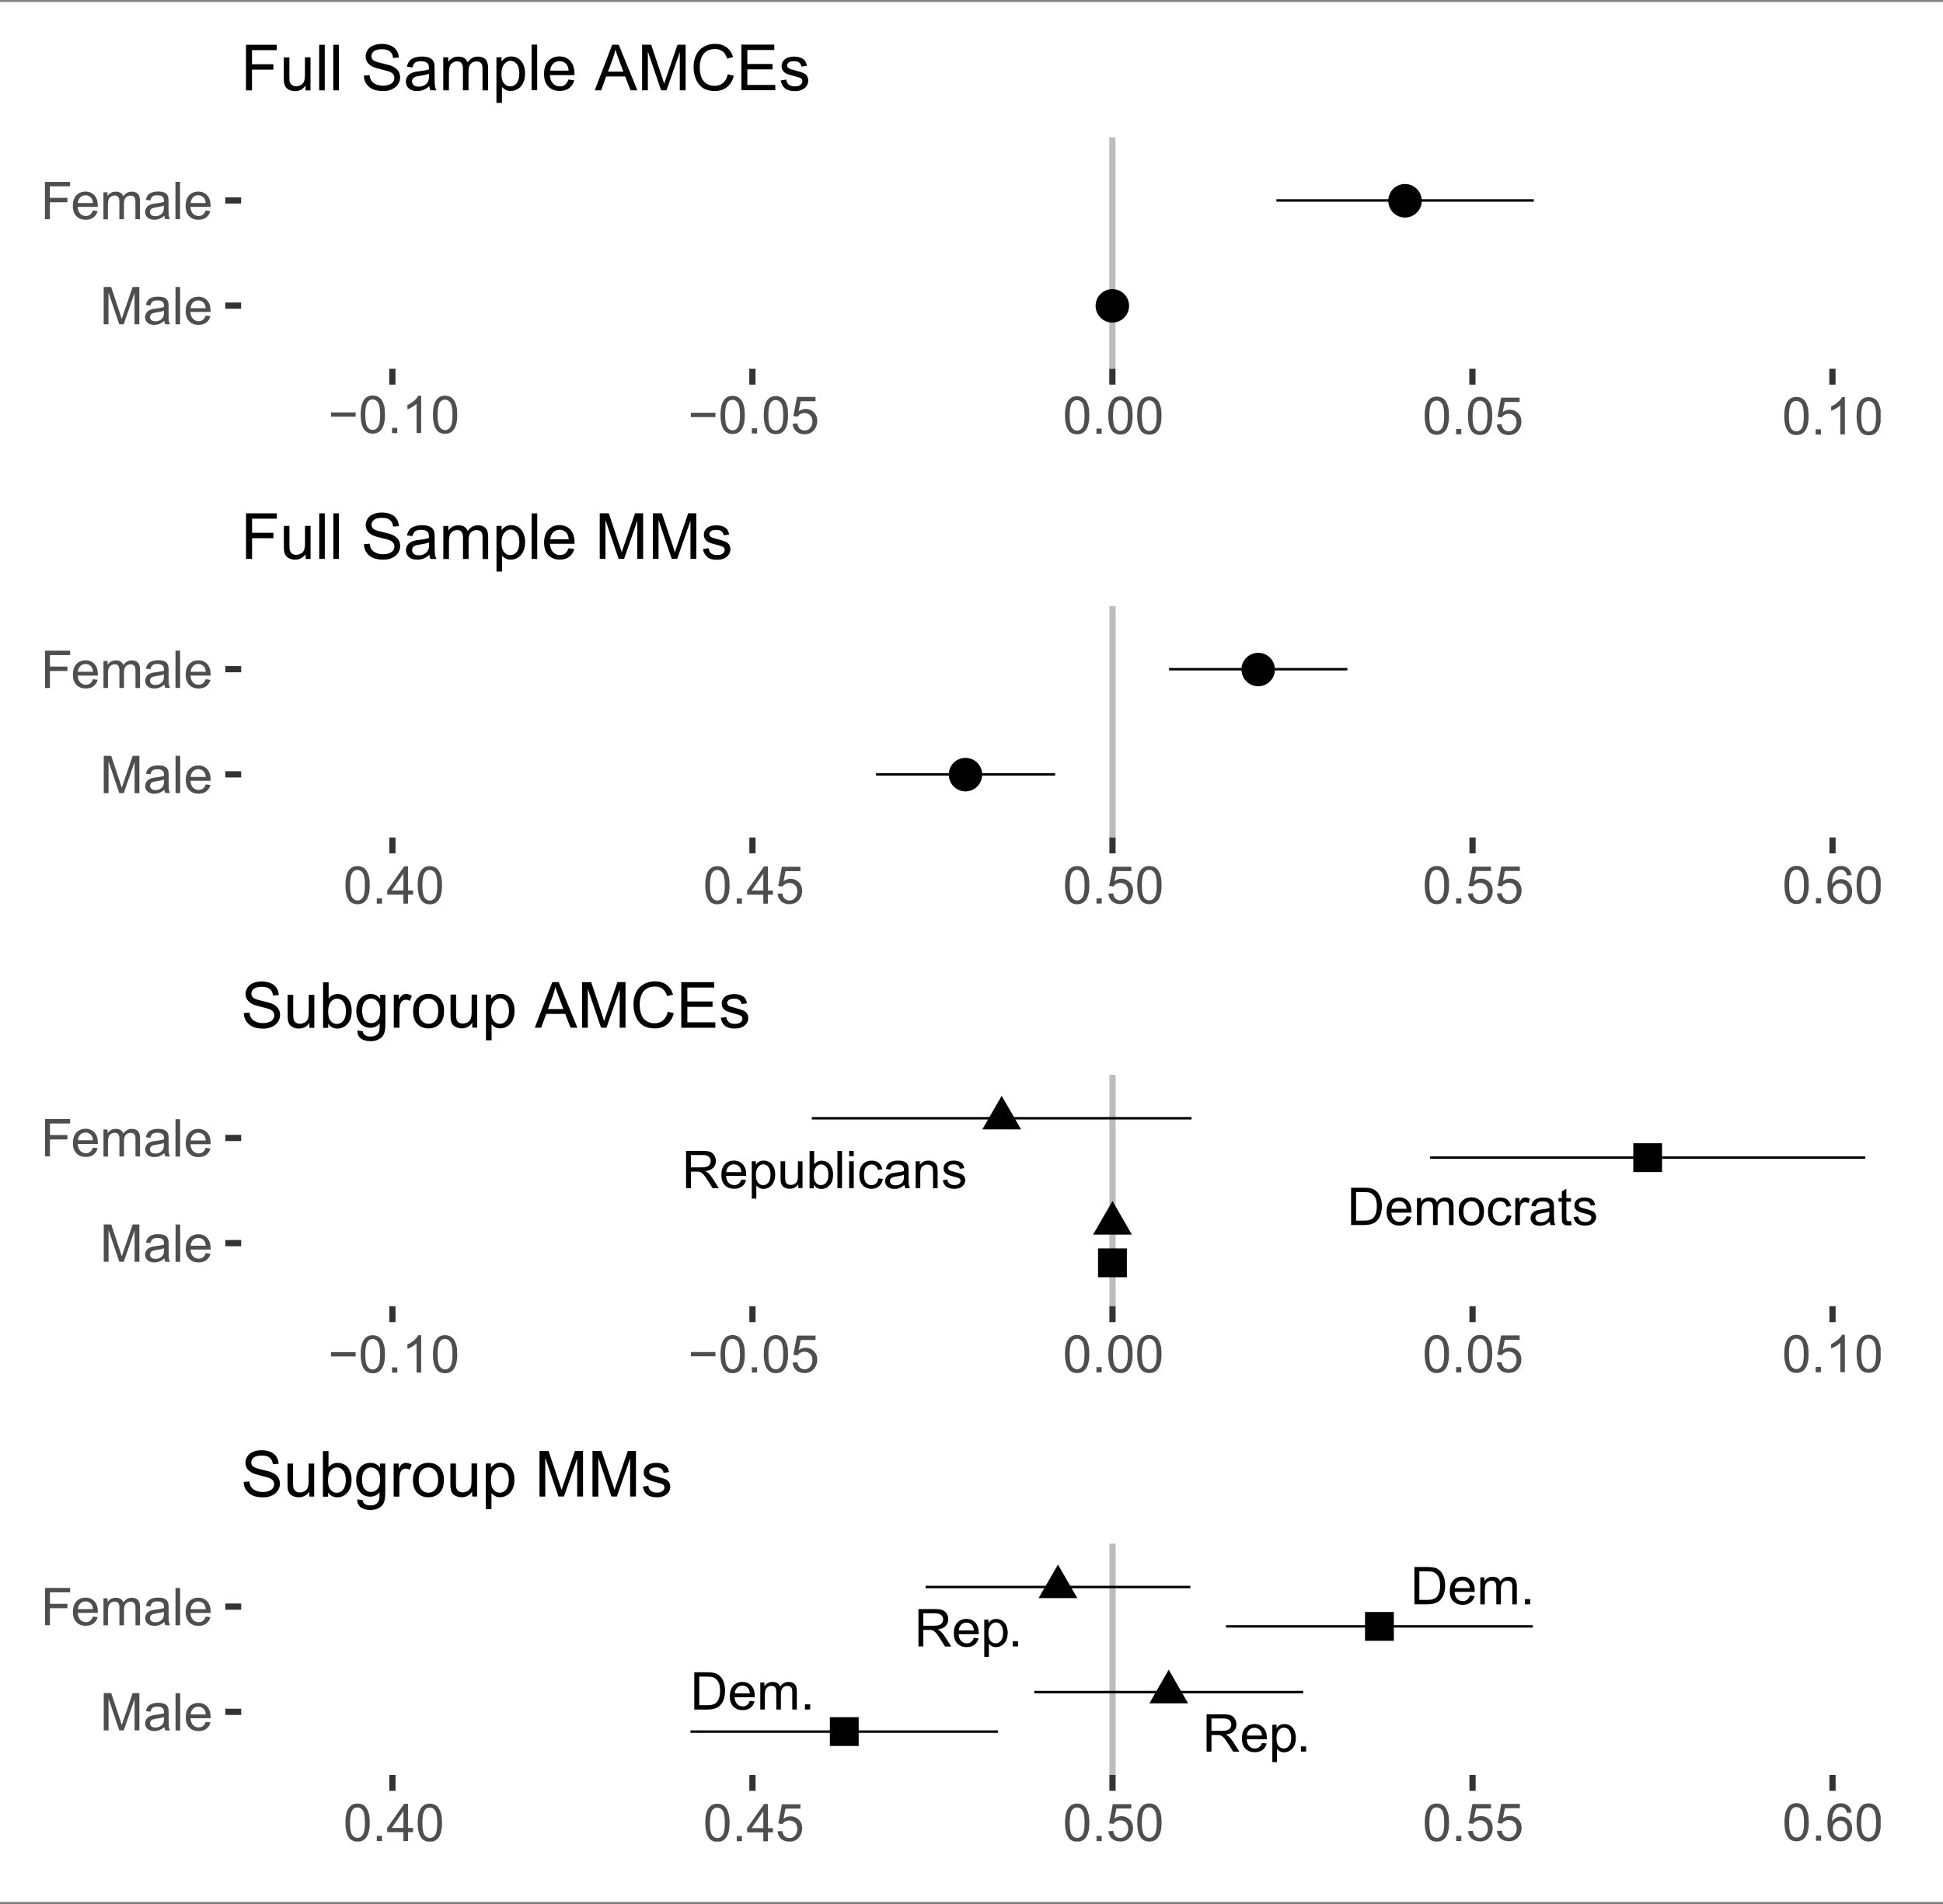 <?xml version="1.0" encoding="UTF-8"?><svg id="a" xmlns="http://www.w3.org/2000/svg" width="300" height="294" xmlns:xlink="http://www.w3.org/1999/xlink" viewBox="0 0 300 294"><rect x="0" y="0" width="300" height="294" fill="#808080" stroke="none"/><defs><clipPath id="b"><rect x="6.91" y="6.8" width="283.46" height="277.56" fill="none"/></clipPath><clipPath id="c"><rect x="6.93" y="6.8" width="283.44" height="277.56" fill="none"/></clipPath><clipPath id="d"><rect x="6.93" y="6.8" width="283.46" height="277.56" fill="none"/></clipPath><clipPath id="e"><rect x="6.93" y="6.8" width="283.44" height="277.56" fill="none"/></clipPath><clipPath id="f"><rect x="6.93" y="6.8" width="283.46" height="277.56" fill="none"/></clipPath><clipPath id="g"><rect x="6.93" y="6.8" width="283.44" height="277.56" fill="none"/></clipPath><clipPath id="h"><rect x="6.93" y="6.8" width="283.46" height="277.56" fill="none"/></clipPath><clipPath id="i"><rect x="6.93" y="6.8" width="283.44" height="277.56" fill="none"/></clipPath><clipPath id="j"><rect x="6.93" y="6.8" width="283.46" height="277.56" fill="none"/></clipPath></defs><rect y=".3" width="300" height="293.38" fill="#fff"/><g clip-path="url(#b)" fill="none"><line x1="171.75" y1="56.94" x2="171.75" y2="21.21" fill="none" stroke="#bcbcbc" stroke-linejoin="round" stroke-width=".96"/><path d="m174.02,47.23c0-1.25-1.02-2.27-2.27-2.27s-2.27,1.02-2.27,2.27,1.02,2.27,2.27,2.27,2.27-1.02,2.27-2.27" fill="#010101"/><path d="m174.02,47.23h-.32c0-1.08-.88-1.95-1.95-1.95-1.08,0-1.95.88-1.95,1.95,0,1.08.88,1.95,1.95,1.95,1.08,0,1.95-.88,1.95-1.95h.63c0,1.43-1.16,2.58-2.58,2.58s-2.59-1.16-2.59-2.58,1.16-2.59,2.59-2.59,2.58,1.16,2.58,2.59h-.32" fill="#010101"/><path d="m219.21,31c0-1.25-1.02-2.27-2.27-2.27s-2.27,1.02-2.27,2.27,1.02,2.27,2.27,2.27,2.27-1.02,2.27-2.27" fill="#010101"/><path d="m219.21,31h-.32c0-1.08-.88-1.95-1.95-1.95-1.08,0-1.95.88-1.95,1.95,0,1.08.87,1.95,1.95,1.95,1.08,0,1.95-.88,1.95-1.95h.63c0,1.43-1.16,2.59-2.59,2.59s-2.58-1.16-2.58-2.59,1.16-2.59,2.58-2.59,2.59,1.16,2.59,2.59h-.32" fill="#010101"/><line x1="236.81" y1="30.95" x2="197.08" y2="30.95" fill="none" stroke="#010101" stroke-linejoin="round" stroke-width=".38"/><path d="m29.79,46.72c.22-.22.49-.33.82-.33.36,0,.65.14.88.41.15.17.24.44.27.79h-2.33c.02-.36.15-.65.37-.87m1.52,2.67c-.18.14-.4.2-.66.2-.35,0-.64-.12-.87-.37-.23-.24-.36-.59-.39-1.05h3.11c0-.08,0-.15,0-.19,0-.69-.18-1.22-.53-1.6-.35-.38-.81-.57-1.37-.57s-1.04.19-1.4.58c-.36.39-.54.93-.54,1.63s.18,1.21.54,1.58c.36.38.84.56,1.45.56.49,0,.88-.12,1.19-.35.31-.24.53-.57.64-.99l-.73-.09c-.11.3-.25.52-.44.65m-3.51-5.07h-.71v5.76h.71v-5.76Zm-2.5,3.92c0,.31-.04.55-.11.71-.1.21-.26.37-.47.49-.21.12-.45.18-.73.18s-.48-.06-.63-.19c-.14-.13-.21-.28-.21-.47,0-.12.03-.23.1-.34.07-.1.16-.18.28-.23.12-.05.33-.1.62-.14.51-.07.9-.16,1.15-.27v.26Zm.2,1.83h.74c-.09-.16-.15-.33-.18-.5-.03-.17-.04-.59-.04-1.25v-.94c0-.32-.01-.53-.04-.65-.04-.19-.12-.35-.22-.48-.1-.13-.27-.23-.49-.32-.22-.08-.51-.12-.87-.12s-.68.05-.95.15c-.27.1-.48.24-.62.42-.14.18-.25.42-.31.72l.69.09c.08-.3.19-.5.35-.62.16-.12.4-.18.74-.18.36,0,.62.08.8.24.14.12.2.32.2.61,0,.03,0,.09,0,.18-.27.09-.69.17-1.26.24-.28.03-.49.07-.63.11-.19.05-.36.13-.51.23-.15.1-.27.24-.37.41-.09.17-.14.36-.14.56,0,.35.12.63.37.86s.6.34,1.06.34c.28,0,.54-.05.78-.14.24-.09.49-.25.76-.47.02.2.07.37.14.52m-8.76,0v-4.9l1.66,4.9h.69l1.67-4.82v4.82h.74v-5.76h-1.03l-1.38,4.01c-.14.4-.24.71-.31.92-.06-.19-.15-.47-.27-.85l-1.36-4.08h-1.15v5.76h.73Z" fill="#4e4e4e"/><path d="m29.79,30.48c.22-.22.49-.33.82-.33.36,0,.65.14.88.41.15.18.24.44.27.79h-2.33c.02-.36.15-.65.37-.87m1.52,2.67c-.18.14-.4.2-.66.2-.35,0-.64-.12-.87-.36-.23-.24-.36-.6-.39-1.05h3.11c0-.08,0-.15,0-.19,0-.69-.18-1.22-.53-1.6s-.81-.57-1.37-.57-1.04.19-1.41.58c-.36.39-.54.93-.54,1.63s.18,1.21.54,1.58c.36.38.84.56,1.45.56.48,0,.88-.12,1.19-.35.31-.24.52-.57.64-.99l-.73-.09c-.11.3-.25.52-.44.65m-3.51-5.07h-.71v5.76h.71v-5.76Zm-2.5,3.92c0,.31-.04.55-.12.71-.1.21-.25.37-.47.49-.21.12-.45.18-.73.18s-.48-.06-.63-.19c-.14-.13-.21-.28-.21-.47,0-.12.03-.23.1-.34.07-.1.16-.18.28-.23.12-.05.33-.1.62-.14.51-.07.9-.16,1.15-.27v.26Zm.2,1.83h.74c-.09-.16-.15-.33-.18-.5-.03-.17-.04-.59-.04-1.25v-.94c0-.32-.01-.53-.04-.65-.04-.19-.12-.35-.22-.48-.1-.13-.27-.23-.49-.32-.22-.08-.51-.12-.87-.12s-.67.05-.95.15c-.27.1-.48.24-.62.42-.14.18-.25.42-.31.72l.69.09c.08-.3.19-.5.35-.62.16-.12.4-.18.74-.18.36,0,.62.08.81.24.13.12.2.32.2.61,0,.03,0,.09,0,.18-.27.09-.69.17-1.26.24-.28.03-.49.07-.63.11-.19.05-.36.13-.51.23-.15.1-.27.24-.36.41-.09.17-.14.36-.14.56,0,.35.12.63.37.86.25.22.6.34,1.06.34.28,0,.54-.05.78-.14.24-.09.49-.25.76-.47.02.2.07.37.14.52m-8.86,0v-2.16c0-.38.04-.67.11-.87.08-.2.2-.35.37-.46.17-.1.35-.16.55-.16.26,0,.45.08.57.24.12.16.17.39.17.71v2.71h.71v-2.42c0-.43.1-.74.29-.94.19-.2.44-.29.73-.29.16,0,.3.04.43.11.12.08.2.18.25.3.05.12.07.33.07.61v2.63h.7v-2.86c0-.48-.11-.83-.33-1.06-.22-.23-.54-.34-.95-.34-.53,0-.96.24-1.29.73-.08-.23-.22-.41-.42-.54-.2-.13-.45-.19-.76-.19-.28,0-.52.06-.74.19-.22.12-.39.29-.52.49v-.58h-.63v4.17h.71Zm-4.28-3.36c.22-.22.49-.33.82-.33.36,0,.65.14.88.41.15.18.24.44.27.79h-2.33c.02-.36.15-.65.37-.87m1.52,2.67c-.18.14-.4.2-.66.2-.35,0-.64-.12-.87-.36-.23-.24-.36-.6-.39-1.05h3.11c0-.08,0-.15,0-.19,0-.69-.18-1.22-.53-1.6-.35-.38-.81-.57-1.37-.57s-1.04.19-1.41.58c-.36.39-.54.93-.54,1.63s.18,1.21.54,1.58c.36.38.84.56,1.45.56.48,0,.88-.12,1.19-.35.31-.24.52-.57.64-.99l-.73-.09c-.11.3-.25.52-.44.65m-6.2.69v-2.61h2.7v-.68h-2.7v-1.78h3.12v-.68h-3.88v5.76h.76Z" fill="#4e4e4e"/><line x1="34.78" y1="47.19" x2="37.23" y2="47.19" fill="none" stroke="#333" stroke-linejoin="round" stroke-width=".96"/><line x1="34.78" y1="30.95" x2="37.23" y2="30.95" fill="none" stroke="#333" stroke-linejoin="round" stroke-width=".96"/><line x1="60.58" y1="59.39" x2="60.58" y2="56.94" fill="none" stroke="#333" stroke-linejoin="round" stroke-width=".96"/><line x1="116.17" y1="59.39" x2="116.17" y2="56.94" fill="none" stroke="#333" stroke-linejoin="round" stroke-width=".96"/><line x1="171.75" y1="59.39" x2="171.75" y2="56.94" fill="none" stroke="#333" stroke-linejoin="round" stroke-width=".96"/><line x1="227.34" y1="59.39" x2="227.34" y2="56.94" fill="none" stroke="#333" stroke-linejoin="round" stroke-width=".96"/><line x1="282.93" y1="59.39" x2="282.93" y2="56.94" fill="none" stroke="#333" stroke-linejoin="round" stroke-width=".96"/></g><g clip-path="url(#c)" fill="none"><path d="m287.73,62.34c.19-.27.45-.41.78-.41s.61.16.83.47c.22.31.33.94.33,1.89s-.11,1.57-.33,1.88c-.22.32-.49.47-.82.47s-.6-.16-.82-.47c-.22-.31-.33-.94-.33-1.89s.12-1.59.37-1.95m-.52,4.28c.32.4.75.6,1.31.6.42,0,.77-.11,1.05-.34.28-.23.48-.55.62-.96.14-.41.21-.96.21-1.64,0-.57-.04-1.02-.13-1.36-.09-.34-.21-.62-.36-.86-.15-.23-.35-.41-.58-.54-.23-.12-.5-.19-.81-.19-.42,0-.77.11-1.04.34-.27.23-.48.55-.62.96-.14.41-.21.96-.21,1.64,0,1.08.19,1.86.57,2.34m-2.38-5.28h-.45c-.12.25-.33.51-.63.77-.3.26-.64.49-1.04.67v.68c.22-.08.47-.2.74-.37.28-.16.5-.32.67-.49v4.5h.71v-5.78Zm-3.7,4.97h-.81v.81h.81v-.81Zm-4.58-3.98c.19-.27.45-.41.78-.41s.61.16.83.47c.22.31.33.94.33,1.89s-.11,1.57-.33,1.88c-.22.32-.49.47-.82.47s-.6-.16-.82-.47c-.22-.31-.33-.94-.33-1.89s.12-1.59.36-1.95m-.52,4.28c.32.4.75.6,1.31.6.42,0,.77-.11,1.05-.34.28-.23.48-.55.62-.96.14-.41.21-.96.21-1.64,0-.57-.04-1.02-.13-1.36-.09-.34-.21-.62-.36-.86-.15-.23-.35-.41-.58-.54-.23-.12-.5-.19-.81-.19-.42,0-.77.11-1.04.34-.28.23-.48.55-.62.96-.14.41-.21.96-.21,1.64,0,1.08.19,1.86.57,2.34m-44.41.16c.33.29.76.44,1.28.44.64,0,1.14-.23,1.51-.7.3-.38.46-.83.46-1.35,0-.55-.17-.99-.52-1.34-.35-.35-.77-.52-1.27-.52-.38,0-.74.12-1.09.36l.31-1.55h2.3v-.67h-2.86l-.56,2.96.66.09c.1-.16.25-.3.43-.4.18-.1.39-.16.62-.16.37,0,.66.12.89.35.23.23.34.55.34.95,0,.42-.12.76-.35,1.02-.23.26-.52.38-.86.38-.28,0-.52-.09-.72-.27-.2-.18-.33-.46-.38-.82l-.74.06c.05.48.24.87.57,1.17m-3.95-4.44c.19-.27.45-.41.78-.41s.61.16.83.47c.22.31.33.94.33,1.89s-.11,1.57-.33,1.88c-.22.32-.49.47-.82.47s-.6-.16-.82-.47c-.22-.31-.33-.94-.33-1.89s.12-1.59.37-1.95m-.52,4.28c.32.4.75.6,1.31.6.42,0,.77-.11,1.05-.34.28-.23.48-.55.62-.96.14-.41.21-.96.21-1.64,0-.57-.05-1.02-.13-1.36-.09-.34-.2-.62-.36-.86-.15-.23-.34-.41-.58-.54-.23-.12-.51-.19-.81-.19-.42,0-.77.11-1.04.34-.28.23-.48.55-.62.96-.14.41-.21.96-.21,1.64,0,1.08.19,1.86.57,2.34m-1.6-.31h-.8v.81h.8v-.81Zm-4.58-3.98c.19-.27.45-.41.78-.41s.61.16.83.47c.22.31.33.94.33,1.89s-.11,1.57-.33,1.88c-.22.32-.49.47-.82.47s-.6-.16-.82-.47c-.22-.31-.33-.94-.33-1.89s.12-1.59.37-1.95m-.52,4.28c.32.4.75.6,1.31.6.42,0,.77-.11,1.05-.34.28-.23.49-.55.62-.96.14-.41.21-.96.21-1.64,0-.57-.04-1.02-.13-1.36-.09-.34-.21-.62-.36-.86-.15-.23-.34-.41-.58-.54-.23-.12-.51-.19-.81-.19-.42,0-.77.11-1.04.34-.28.23-.48.55-.62.96-.14.41-.21.96-.21,1.64,0,1.08.19,1.86.57,2.34m-43.89-4.28c.19-.27.45-.41.78-.41s.61.16.83.47c.22.31.33.94.33,1.89s-.11,1.57-.33,1.88c-.22.32-.49.47-.82.47s-.6-.16-.82-.47c-.22-.31-.33-.94-.33-1.89s.12-1.59.37-1.95m-.52,4.28c.32.4.75.6,1.31.6.42,0,.77-.11,1.05-.34.28-.23.48-.55.62-.96.14-.41.21-.96.21-1.64,0-.57-.04-1.02-.13-1.36-.09-.34-.2-.62-.36-.86-.15-.23-.35-.41-.58-.54-.23-.12-.51-.19-.81-.19-.42,0-.77.11-1.04.34-.28.23-.48.55-.62.96-.14.41-.21.96-.21,1.64,0,1.08.19,1.86.57,2.34m-3.95-4.28c.2-.27.45-.41.78-.41s.6.16.83.47c.22.31.33.94.33,1.89s-.11,1.57-.33,1.88c-.22.32-.49.47-.82.47s-.6-.16-.82-.47c-.22-.31-.33-.94-.33-1.89s.12-1.59.36-1.95m-.52,4.28c.32.4.75.6,1.31.6.42,0,.77-.11,1.05-.34.28-.23.48-.55.62-.96.14-.41.21-.96.21-1.64,0-.57-.04-1.02-.13-1.36-.09-.34-.21-.62-.36-.86-.15-.23-.34-.41-.58-.54-.23-.12-.5-.19-.81-.19-.42,0-.76.11-1.04.34-.27.23-.48.55-.62.96-.14.41-.21.96-.21,1.64,0,1.08.19,1.86.57,2.34m-1.6-.31h-.8v.81h.8v-.81Zm-4.58-3.98c.2-.27.45-.41.78-.41s.6.16.83.47c.22.31.33.94.33,1.89s-.11,1.57-.33,1.88c-.22.32-.49.47-.82.47s-.6-.16-.82-.47c-.22-.31-.33-.94-.33-1.89s.12-1.59.36-1.95m-.52,4.28c.32.4.75.6,1.31.6.42,0,.77-.11,1.05-.34.28-.23.48-.55.62-.96.14-.41.21-.96.21-1.64,0-.57-.04-1.02-.13-1.36-.08-.34-.21-.62-.36-.86-.15-.23-.34-.41-.58-.54-.23-.12-.5-.19-.81-.19-.42,0-.76.11-1.04.34-.28.23-.48.55-.62.96-.14.41-.21.96-.21,1.64,0,1.08.19,1.86.57,2.34m-42.07.16c.33.29.76.44,1.28.44.64,0,1.14-.23,1.51-.7.3-.38.46-.83.46-1.35,0-.55-.17-.99-.52-1.34-.35-.35-.77-.52-1.27-.52-.38,0-.74.12-1.09.36l.31-1.55h2.3v-.67h-2.86l-.56,2.96.66.09c.11-.16.25-.3.43-.4.18-.1.39-.16.62-.16.37,0,.66.12.89.35.23.23.34.55.34.95,0,.42-.12.76-.35,1.02-.23.26-.52.38-.86.38-.28,0-.52-.09-.73-.27-.2-.18-.33-.46-.38-.82l-.74.06c.05.48.24.87.57,1.17m-3.95-4.44c.19-.27.45-.41.78-.41s.61.16.83.47c.22.31.33.94.33,1.89s-.11,1.57-.33,1.88c-.22.32-.49.47-.82.47s-.6-.16-.82-.47c-.22-.31-.33-.94-.33-1.89s.12-1.59.37-1.95m-.52,4.28c.32.4.75.6,1.31.6.42,0,.77-.11,1.05-.34.28-.23.48-.55.62-.96.14-.41.21-.96.21-1.64,0-.57-.04-1.02-.13-1.36-.09-.34-.21-.62-.36-.86-.15-.23-.35-.41-.58-.54-.23-.12-.5-.19-.81-.19-.42,0-.77.11-1.04.34-.28.23-.48.55-.62.96-.14.41-.21.96-.21,1.64,0,1.08.19,1.86.57,2.34m-1.6-.31h-.81v.81h.81v-.81Zm-4.58-3.98c.19-.27.45-.41.78-.41s.61.16.83.47c.22.31.33.94.33,1.89s-.11,1.57-.33,1.88c-.22.32-.49.47-.82.47s-.6-.16-.82-.47c-.22-.31-.33-.94-.33-1.89s.12-1.59.37-1.95m-.52,4.28c.32.4.75.6,1.31.6.42,0,.77-.11,1.05-.34.28-.23.48-.55.62-.96.14-.41.21-.96.21-1.64,0-.57-.05-1.02-.13-1.36-.09-.34-.21-.62-.36-.86-.15-.23-.35-.41-.58-.54-.23-.12-.5-.19-.81-.19-.42,0-.77.11-1.04.34-.28.23-.48.55-.62.96-.14.41-.21.96-.21,1.64,0,1.08.19,1.86.57,2.34m-1.35-2.67h-3.8v.66h3.8v-.66Zm-42.54-1.62c.2-.27.45-.41.78-.41s.61.16.83.47c.22.31.33.94.33,1.89s-.11,1.57-.33,1.88c-.22.32-.49.47-.82.47s-.6-.16-.82-.47c-.22-.31-.33-.94-.33-1.89s.12-1.59.36-1.95m-.52,4.28c.32.4.75.6,1.31.6.42,0,.77-.11,1.05-.34.28-.23.48-.55.62-.96.14-.41.21-.96.21-1.64,0-.57-.04-1.02-.13-1.36-.09-.34-.2-.62-.36-.86-.15-.23-.34-.41-.58-.54-.23-.12-.5-.19-.81-.19-.42,0-.77.11-1.04.34-.28.23-.48.55-.62.96s-.21.96-.21,1.64c0,1.08.19,1.86.57,2.34m-2.38-5.28h-.46c-.12.25-.33.51-.63.77-.3.26-.64.49-1.04.67v.68c.22-.08.47-.2.74-.37.28-.16.5-.32.67-.49v4.5h.71v-5.78Zm-3.7,4.97h-.81v.81h.81v-.81Zm-4.58-3.98c.19-.27.45-.41.78-.41s.61.16.83.47c.22.31.33.94.33,1.89s-.11,1.57-.33,1.88c-.22.32-.5.47-.82.47s-.6-.16-.82-.47c-.22-.31-.33-.94-.33-1.89s.12-1.59.37-1.95m-.52,4.28c.32.4.75.6,1.31.6.42,0,.77-.11,1.05-.34.28-.23.48-.55.62-.96.14-.41.21-.96.21-1.64,0-.57-.04-1.02-.13-1.36-.09-.34-.21-.62-.36-.86-.15-.23-.35-.41-.58-.54-.23-.12-.51-.19-.81-.19-.42,0-.77.11-1.04.34-.28.23-.49.55-.62.96-.14.41-.21.96-.21,1.64,0,1.08.19,1.86.57,2.34m-1.35-2.67h-3.8v.66h3.8v-.66Z" fill="#4e4e4e"/></g><g clip-path="url(#d)" fill="none"><path d="m121.22,13.66c.35.28.85.41,1.52.41.4,0,.76-.07,1.07-.21.32-.14.56-.34.73-.59.17-.26.25-.53.25-.82s-.07-.54-.21-.74c-.14-.2-.33-.35-.57-.45-.24-.11-.67-.24-1.28-.4-.42-.11-.68-.19-.76-.22-.15-.06-.26-.14-.33-.23-.07-.09-.11-.19-.11-.3,0-.18.08-.33.25-.46.17-.13.45-.2.85-.2.33,0,.6.07.78.22.18.15.29.35.33.61l.84-.11c-.06-.33-.15-.59-.3-.79-.14-.2-.37-.35-.67-.47-.3-.11-.65-.17-1.05-.17-.26,0-.51.03-.75.1-.23.07-.42.15-.55.25-.18.13-.32.29-.42.48-.1.19-.16.4-.16.63,0,.25.06.48.19.68.13.21.31.37.56.49.25.12.68.26,1.32.41.47.12.76.22.88.29.17.11.25.27.25.46,0,.22-.1.41-.29.57-.19.16-.49.24-.88.24s-.7-.09-.92-.27c-.22-.18-.35-.45-.4-.79l-.85.14c.1.54.32.95.66,1.22m-1.49.3v-.83h-4.32v-2.4h3.89v-.83h-3.89v-2.16h4.16v-.83h-5.09v7.04h5.25Zm-8.08-1.13c-.36.3-.8.45-1.33.45-.43,0-.83-.11-1.19-.33-.37-.22-.64-.55-.81-1-.18-.45-.26-.97-.26-1.57,0-.47.07-.92.22-1.35.15-.44.4-.79.77-1.05.36-.26.82-.39,1.36-.39.47,0,.86.12,1.17.35.31.23.55.61.71,1.12l.92-.22c-.19-.65-.52-1.15-1-1.51-.48-.36-1.07-.54-1.78-.54-.62,0-1.19.14-1.71.43-.52.28-.91.7-1.19,1.24-.28.55-.42,1.18-.42,1.92,0,.67.12,1.3.37,1.89.25.58.61,1.03,1.08,1.34.47.31,1.09.46,1.85.46s1.35-.2,1.86-.6c.51-.4.86-.98,1.05-1.75l-.93-.23c-.13.59-.37,1.04-.74,1.34m-11.6,1.13v-5.99l2.04,5.99h.84l2.05-5.89v5.89h.9v-7.04h-1.25l-1.68,4.89c-.17.5-.29.87-.38,1.13-.07-.23-.18-.58-.34-1.04l-1.67-4.98h-1.4v7.04h.9Zm-5.39-4.95c.16-.44.29-.89.38-1.34.11.38.27.87.5,1.46l.73,1.95h-2.38l.77-2.06Zm-1.82,4.95l.77-2.13h2.94l.82,2.13h1.06l-2.88-7.04h-1l-2.7,7.04h.99Zm-7.42-4.1c.27-.27.6-.4,1-.4.44,0,.8.17,1.07.5.18.21.29.53.33.96h-2.85c.03-.45.18-.8.45-1.07m1.86,3.26c-.23.17-.5.25-.81.25-.42,0-.78-.15-1.07-.45-.29-.3-.44-.73-.48-1.29h3.8c0-.1,0-.18,0-.23,0-.84-.22-1.49-.65-1.96-.43-.46-.99-.7-1.67-.7s-1.28.24-1.72.71c-.44.47-.66,1.14-.66,2s.22,1.47.65,1.93c.44.46,1.03.69,1.77.69.59,0,1.08-.14,1.46-.43.38-.29.64-.69.78-1.22l-.89-.11c-.13.36-.31.63-.53.8m-4.3-6.19h-.86v7.04h.86v-7.04Zm-5.1,3.02c.28-.34.61-.52.98-.52s.69.16.96.49c.27.32.4.81.4,1.46s-.14,1.18-.41,1.51c-.27.33-.6.49-.99.49s-.7-.16-.96-.47c-.27-.31-.4-.8-.4-1.45s.14-1.16.42-1.5m-.34,5.97v-2.48c.15.19.34.34.56.46.23.12.49.18.78.18.39,0,.77-.11,1.13-.33.36-.22.63-.54.82-.96.19-.42.28-.89.28-1.41,0-.49-.08-.93-.25-1.34-.17-.41-.42-.72-.75-.95-.33-.22-.72-.34-1.15-.34-.33,0-.62.07-.85.2-.23.13-.44.32-.63.58v-.66h-.79v7.05h.86Zm-8.19-1.95v-2.64c0-.47.05-.82.14-1.07.09-.25.24-.43.45-.56.21-.13.43-.19.68-.19.32,0,.55.09.69.29.14.19.21.48.21.86v3.31h.86v-2.96c0-.52.12-.91.36-1.14.24-.24.53-.36.89-.36.2,0,.37.05.52.14.15.09.25.21.31.37.05.15.08.4.08.75v3.21h.86v-3.5c0-.58-.14-1.01-.41-1.29-.27-.28-.66-.42-1.17-.42-.65,0-1.17.3-1.58.89-.1-.28-.27-.5-.51-.66-.24-.16-.55-.23-.93-.23-.34,0-.64.08-.91.23-.26.15-.48.35-.64.6v-.72h-.77v5.1h.86Zm-3.07-2.24c0,.38-.05.67-.14.86-.12.25-.31.45-.57.6-.26.15-.55.22-.89.22s-.59-.08-.76-.23c-.18-.15-.26-.35-.26-.58,0-.15.04-.29.12-.41.08-.12.19-.22.34-.28.15-.06.4-.12.75-.17.63-.09,1.1-.2,1.41-.33v.32Zm.24,2.24h.9c-.11-.2-.18-.4-.22-.61-.04-.21-.06-.72-.06-1.52v-1.15c0-.38-.01-.65-.04-.8-.05-.24-.14-.43-.27-.59-.13-.15-.33-.28-.6-.39-.27-.1-.63-.15-1.06-.15s-.82.06-1.16.18c-.33.12-.59.29-.76.51-.18.22-.3.52-.38.88l.84.12c.09-.36.24-.61.43-.76.19-.14.49-.21.9-.21.44,0,.76.1.98.29.16.14.24.39.24.74,0,.03,0,.11,0,.23-.33.12-.84.21-1.54.3-.34.04-.6.08-.77.13-.23.07-.44.16-.62.28-.18.12-.33.29-.45.5-.11.21-.17.43-.17.68,0,.43.15.78.45,1.05.3.27.73.41,1.29.41.34,0,.66-.06.95-.17.3-.11.6-.3.92-.58.03.24.08.45.17.63m-9.88-1c.24.37.58.65,1.01.84.43.18.96.28,1.6.28.5,0,.95-.09,1.35-.28.4-.18.71-.44.93-.77.21-.33.32-.68.32-1.06s-.1-.71-.29-1c-.2-.29-.5-.53-.91-.72-.28-.13-.8-.28-1.56-.45-.76-.17-1.22-.34-1.4-.5-.18-.16-.27-.37-.27-.62,0-.29.13-.54.39-.75.26-.21.67-.31,1.23-.31s.95.11,1.23.34c.28.23.44.56.49,1.01l.89-.07c-.02-.41-.13-.78-.35-1.11-.21-.33-.52-.57-.92-.74-.4-.17-.86-.25-1.38-.25-.47,0-.9.08-1.29.24-.39.16-.68.39-.88.7-.2.31-.3.64-.3,1,0,.32.08.61.25.88.16.26.41.48.75.66.26.14.71.28,1.36.44.65.16,1.06.27,1.25.34.29.11.5.25.63.42s.19.36.19.58-.07.42-.2.6c-.13.18-.33.33-.61.43-.27.11-.59.16-.94.16-.4,0-.76-.07-1.08-.21-.32-.14-.56-.32-.71-.55-.15-.23-.25-.51-.29-.87l-.88.08c.01.47.14.89.39,1.27m-4.25-6.04h-.86v7.04h.86v-7.04Zm-2.18,0h-.86v7.04h.86v-7.04Zm-2.2,7.04v-5.1h-.86v2.73c0,.43-.05.77-.14,1-.09.23-.25.41-.48.54-.23.13-.47.2-.73.2s-.48-.06-.65-.19-.29-.31-.35-.53c-.04-.16-.05-.46-.05-.91v-2.83h-.86v3.16c0,.37.02.64.05.81.05.25.14.47.27.64.13.18.32.32.58.43.26.11.54.17.84.17.68,0,1.22-.29,1.62-.86v.75h.77Zm-9.03,0v-3.2h3.3v-.83h-3.3v-2.18h3.82v-.83h-4.75v7.04h.93Z" fill="#010101"/><line x1="171.77" y1="129.32" x2="171.77" y2="93.59" fill="none" stroke="#bcbcbc" stroke-linejoin="round" stroke-width=".96"/><path d="m151.34,119.61c0-1.25-1.02-2.27-2.27-2.27s-2.27,1.02-2.27,2.27,1.02,2.27,2.27,2.27,2.27-1.02,2.27-2.27" fill="#010101"/><path d="m151.34,119.61h-.32c0-1.07-.88-1.95-1.95-1.95-1.08,0-1.95.88-1.95,1.95,0,1.08.88,1.95,1.95,1.95,1.07,0,1.95-.88,1.95-1.95h.63c0,1.43-1.16,2.59-2.58,2.59s-2.58-1.16-2.58-2.59,1.16-2.59,2.58-2.59,2.58,1.16,2.58,2.59h-.32" fill="#010101"/><path d="m196.53,103.38c0-1.25-1.02-2.27-2.27-2.27s-2.27,1.02-2.27,2.27,1.02,2.27,2.27,2.27,2.27-1.02,2.27-2.27" fill="#010101"/><path d="m196.53,103.38h-.32c0-1.08-.88-1.95-1.95-1.95-1.08,0-1.95.88-1.95,1.95,0,1.08.88,1.95,1.95,1.95,1.07,0,1.95-.88,1.95-1.95h.64c0,1.43-1.16,2.59-2.58,2.59s-2.59-1.16-2.59-2.59,1.16-2.58,2.59-2.58,2.58,1.16,2.58,2.58h-.32" fill="#010101"/><line x1="162.91" y1="119.57" x2="135.26" y2="119.57" fill="none" stroke="#010101" stroke-linejoin="round" stroke-width=".38"/><line x1="208.04" y1="103.33" x2="180.5" y2="103.33" fill="none" stroke="#010101" stroke-linejoin="round" stroke-width=".38"/><path d="m29.8,119.1c.22-.22.49-.33.82-.33.36,0,.65.14.88.41.15.17.24.44.27.79h-2.33c.02-.36.15-.65.37-.87m1.52,2.67c-.18.14-.4.2-.66.2-.35,0-.64-.12-.87-.36-.23-.24-.36-.59-.39-1.05h3.11c0-.08,0-.15,0-.19,0-.69-.18-1.22-.53-1.6-.35-.38-.81-.57-1.37-.57s-1.04.19-1.4.58c-.36.39-.54.93-.54,1.63s.18,1.21.54,1.58c.36.38.84.56,1.45.56.49,0,.88-.12,1.19-.35.31-.24.53-.57.64-.99l-.73-.09c-.11.3-.25.51-.44.65m-3.51-5.07h-.71v5.76h.71v-5.76Zm-2.5,3.92c0,.31-.04.55-.11.71-.1.21-.26.37-.47.49-.21.12-.45.18-.73.18s-.48-.06-.63-.19c-.14-.13-.21-.28-.21-.47,0-.12.03-.24.1-.34.07-.1.16-.18.28-.23.12-.05.33-.1.62-.14.51-.07.9-.16,1.15-.27v.26Zm.2,1.83h.74c-.09-.16-.15-.33-.18-.5-.03-.17-.04-.59-.04-1.25v-.94c0-.32-.01-.53-.04-.65-.04-.19-.12-.35-.22-.48-.1-.13-.27-.23-.49-.32-.22-.08-.51-.12-.87-.12s-.68.05-.95.15c-.27.1-.48.24-.62.42-.14.18-.25.42-.31.72l.69.09c.08-.3.19-.5.35-.62.16-.11.4-.17.74-.17.36,0,.62.08.8.24.14.12.2.32.2.61,0,.03,0,.09,0,.18-.27.09-.69.17-1.26.24-.28.03-.49.07-.63.11-.19.05-.36.13-.51.23s-.27.24-.37.41c-.09.17-.14.36-.14.56,0,.35.12.63.37.86s.6.34,1.06.34c.28,0,.54-.05.78-.14.24-.09.49-.25.76-.47.02.2.07.37.14.52m-8.76,0v-4.9l1.66,4.9h.69l1.67-4.82v4.82h.74v-5.76h-1.03l-1.38,4.01c-.14.4-.24.71-.31.92-.06-.19-.15-.47-.27-.85l-1.36-4.08h-1.15v5.76h.73Z" fill="#4e4e4e"/><path d="m29.8,102.86c.22-.22.49-.33.82-.33.36,0,.65.14.88.41.15.17.24.44.27.79h-2.33c.02-.36.15-.65.37-.87m1.52,2.67c-.18.14-.4.2-.66.2-.35,0-.64-.12-.87-.36-.23-.24-.36-.59-.39-1.05h3.11c0-.08,0-.15,0-.19,0-.69-.18-1.22-.53-1.6s-.81-.57-1.37-.57-1.04.19-1.41.58c-.36.39-.54.93-.54,1.63s.18,1.21.54,1.58c.36.38.84.56,1.45.56.48,0,.88-.12,1.19-.35.31-.24.52-.57.64-.99l-.73-.09c-.11.3-.25.52-.44.65m-3.51-5.07h-.71v5.76h.71v-5.76Zm-2.5,3.92c0,.31-.04.55-.12.71-.1.21-.25.37-.47.49-.21.12-.45.18-.73.18s-.48-.06-.63-.19c-.14-.13-.21-.28-.21-.47,0-.12.03-.23.1-.34.07-.1.16-.18.28-.23.12-.05.33-.1.62-.14.51-.07.9-.16,1.15-.27v.26Zm.2,1.83h.74c-.09-.16-.15-.33-.18-.5-.03-.17-.04-.59-.04-1.25v-.94c0-.32-.01-.53-.04-.65-.04-.19-.12-.35-.22-.48-.1-.13-.27-.23-.49-.32-.22-.08-.51-.12-.87-.12s-.67.05-.95.15c-.27.1-.48.24-.62.42-.14.18-.25.42-.31.72l.69.09c.08-.3.19-.5.35-.62.16-.12.4-.18.74-.18.36,0,.62.08.81.24.13.12.2.32.2.61,0,.03,0,.09,0,.18-.27.09-.69.17-1.26.24-.28.03-.49.07-.63.11-.19.05-.36.13-.51.23-.15.1-.27.24-.36.41-.09.17-.14.36-.14.56,0,.35.12.63.37.86s.6.34,1.06.34c.28,0,.54-.05.78-.14.24-.09.49-.25.76-.47.02.2.07.37.14.52m-8.86,0v-2.16c0-.38.04-.67.11-.87.08-.2.2-.35.37-.46.17-.1.35-.16.55-.16.26,0,.45.08.57.24.12.16.17.39.17.71v2.71h.71v-2.42c0-.43.1-.74.29-.94.19-.2.44-.29.73-.29.16,0,.3.04.43.11.12.08.2.18.25.3.05.12.07.33.07.61v2.63h.7v-2.86c0-.48-.11-.83-.33-1.06-.22-.23-.54-.34-.95-.34-.53,0-.96.24-1.29.73-.08-.23-.22-.41-.42-.54-.2-.13-.45-.19-.76-.19-.28,0-.52.06-.74.19-.22.12-.39.29-.52.49v-.59h-.63v4.17h.71Zm-4.28-3.36c.22-.22.49-.33.82-.33.36,0,.65.14.88.41.15.17.24.44.27.79h-2.33c.02-.36.15-.65.37-.87m1.52,2.67c-.18.14-.4.2-.66.2-.35,0-.64-.12-.87-.36-.23-.24-.36-.59-.39-1.05h3.11c0-.08,0-.15,0-.19,0-.69-.18-1.22-.53-1.6-.35-.38-.81-.57-1.37-.57s-1.04.19-1.41.58c-.36.39-.54.93-.54,1.63s.18,1.21.54,1.58c.36.38.84.56,1.45.56.48,0,.88-.12,1.19-.35.31-.24.52-.57.64-.99l-.73-.09c-.11.3-.25.52-.44.65m-6.2.69v-2.61h2.7v-.68h-2.7v-1.78h3.12v-.68h-3.88v5.76h.76Z" fill="#4e4e4e"/><line x1="34.79" y1="119.57" x2="37.24" y2="119.57" fill="none" stroke="#333" stroke-linejoin="round" stroke-width=".96"/><line x1="34.79" y1="103.33" x2="37.24" y2="103.33" fill="none" stroke="#333" stroke-linejoin="round" stroke-width=".96"/><line x1="60.59" y1="131.77" x2="60.59" y2="129.32" fill="none" stroke="#333" stroke-linejoin="round" stroke-width=".96"/><line x1="116.18" y1="131.77" x2="116.18" y2="129.32" fill="none" stroke="#333" stroke-linejoin="round" stroke-width=".96"/><line x1="171.77" y1="131.77" x2="171.77" y2="129.32" fill="none" stroke="#333" stroke-linejoin="round" stroke-width=".96"/><line x1="227.36" y1="131.77" x2="227.36" y2="129.32" fill="none" stroke="#333" stroke-linejoin="round" stroke-width=".96"/><line x1="282.94" y1="131.77" x2="282.94" y2="129.32" fill="none" stroke="#333" stroke-linejoin="round" stroke-width=".96"/></g><g clip-path="url(#e)" fill="none"><path d="m287.73,134.72c.19-.27.45-.41.78-.41s.61.15.83.47c.22.31.33.94.33,1.89s-.11,1.57-.33,1.89c-.22.31-.49.47-.82.47s-.6-.16-.82-.47c-.22-.31-.33-.94-.33-1.89s.12-1.59.37-1.94m-.52,4.28c.32.4.75.6,1.31.6.42,0,.77-.11,1.05-.34.28-.23.48-.55.62-.96.14-.41.21-.96.21-1.64,0-.57-.04-1.02-.13-1.36-.09-.34-.21-.62-.36-.86-.15-.23-.34-.41-.58-.54-.23-.12-.5-.19-.81-.19-.42,0-.77.11-1.04.34-.27.22-.48.54-.62.96-.14.41-.21.96-.21,1.64,0,1.08.19,1.86.57,2.34m-3.92-2.27c.22-.23.49-.34.81-.34s.59.12.8.34c.21.23.32.54.32.94s-.11.74-.32.98c-.22.24-.47.36-.77.36-.2,0-.4-.06-.58-.18-.19-.12-.33-.29-.43-.51-.1-.22-.16-.46-.16-.7,0-.37.11-.67.33-.9m2.03-2.63c-.29-.26-.66-.38-1.11-.38-.61,0-1.09.22-1.45.66-.41.5-.62,1.31-.62,2.43,0,.99.19,1.71.56,2.14.37.43.85.65,1.44.65.35,0,.65-.08.93-.25.27-.16.49-.4.64-.71.16-.31.24-.65.24-1.01,0-.55-.17-1-.5-1.35-.33-.35-.73-.52-1.2-.52-.27,0-.53.06-.77.19-.24.13-.45.32-.62.58,0-.58.07-1.02.2-1.33.13-.31.3-.55.53-.71.17-.13.37-.19.59-.19.28,0,.52.1.71.3.11.13.2.33.27.6l.7-.05c-.06-.45-.23-.8-.52-1.05m-4.18,4.59h-.8v.81h.8v-.81Zm-4.58-3.98c.19-.27.45-.41.78-.41s.61.15.83.47c.22.31.33.94.33,1.89s-.11,1.57-.33,1.89c-.22.31-.49.47-.82.47s-.6-.16-.82-.47c-.22-.31-.33-.94-.33-1.89s.12-1.59.36-1.94m-.52,4.28c.32.4.75.6,1.31.6.42,0,.77-.11,1.05-.34.27-.23.48-.55.62-.96.14-.41.21-.96.21-1.64,0-.57-.04-1.02-.13-1.36-.09-.34-.21-.62-.36-.86-.15-.23-.34-.41-.58-.54-.23-.12-.5-.19-.81-.19-.42,0-.76.11-1.04.34-.28.22-.48.54-.62.96-.14.41-.21.96-.21,1.64,0,1.08.19,1.86.57,2.34m-44.41.16c.33.29.76.44,1.28.44.64,0,1.14-.23,1.51-.7.3-.38.46-.83.46-1.35,0-.55-.17-1-.52-1.34-.34-.35-.77-.52-1.27-.52-.38,0-.74.12-1.09.36l.31-1.55h2.3v-.67h-2.86l-.56,2.96.66.09c.1-.17.25-.3.43-.4.18-.1.39-.16.62-.16.37,0,.66.12.89.35.23.23.34.55.34.95,0,.42-.12.77-.35,1.02-.23.26-.52.39-.86.39-.28,0-.52-.09-.72-.27-.2-.18-.33-.45-.38-.82l-.74.06c.05.48.24.87.57,1.17m-4.47,0c.33.29.76.44,1.28.44.64,0,1.14-.23,1.51-.7.3-.38.45-.83.45-1.35,0-.55-.17-1-.52-1.34-.34-.35-.77-.52-1.27-.52-.38,0-.74.12-1.09.36l.31-1.55h2.3v-.67h-2.86l-.56,2.96.66.09c.11-.17.25-.3.43-.4.18-.1.39-.16.62-.16.37,0,.66.12.89.35.23.23.34.55.34.95,0,.42-.12.77-.35,1.02-.23.26-.52.39-.86.39-.28,0-.52-.09-.73-.27-.2-.18-.33-.45-.38-.82l-.74.06c.05.48.24.87.57,1.17m-1.6-.46h-.8v.81h.8v-.81Zm-4.58-3.98c.19-.27.45-.41.78-.41s.61.15.83.47c.22.31.33.94.33,1.89s-.11,1.57-.33,1.89c-.22.31-.49.47-.82.47s-.6-.16-.82-.47c-.22-.31-.33-.94-.33-1.89s.12-1.59.37-1.94m-.52,4.28c.32.4.75.6,1.31.6.42,0,.77-.11,1.05-.34.28-.23.48-.55.62-.96.14-.41.21-.96.21-1.64,0-.57-.04-1.02-.13-1.36-.09-.34-.21-.62-.36-.86-.15-.23-.34-.41-.58-.54-.23-.12-.51-.19-.81-.19-.42,0-.77.11-1.04.34-.28.22-.48.54-.62.96-.14.41-.21.96-.21,1.64,0,1.08.19,1.86.57,2.34m-43.89-4.28c.19-.27.45-.41.78-.41s.61.15.83.47c.22.31.33.94.33,1.89s-.11,1.57-.33,1.89c-.22.31-.49.47-.82.47s-.6-.16-.82-.47c-.22-.31-.33-.94-.33-1.89s.12-1.59.37-1.94m-.52,4.28c.32.4.75.6,1.31.6.42,0,.77-.11,1.05-.34.28-.23.48-.55.62-.96.14-.41.21-.96.21-1.64,0-.57-.04-1.02-.13-1.36-.09-.34-.21-.62-.36-.86-.15-.23-.35-.41-.58-.54-.24-.12-.51-.19-.81-.19-.42,0-.77.11-1.04.34-.28.22-.48.54-.62.96-.14.41-.21.96-.21,1.64,0,1.08.19,1.86.57,2.34m-4.47.16c.33.29.76.44,1.28.44.64,0,1.14-.23,1.51-.7.3-.38.46-.83.46-1.35,0-.55-.17-1-.52-1.34-.35-.35-.77-.52-1.27-.52-.38,0-.74.12-1.09.36l.31-1.55h2.3v-.67h-2.86l-.56,2.96.66.09c.1-.17.25-.3.43-.4.18-.1.39-.16.62-.16.37,0,.66.12.89.35.23.23.34.55.34.95,0,.42-.12.77-.36,1.02-.23.26-.52.39-.86.39-.28,0-.52-.09-.72-.27-.2-.18-.33-.45-.38-.82l-.74.06c.05.48.24.87.57,1.17m-1.6-.46h-.8v.81h.8v-.81Zm-4.58-3.98c.2-.27.45-.41.78-.41s.61.15.83.47c.22.31.33.94.33,1.89s-.11,1.57-.33,1.89c-.22.31-.49.47-.82.47s-.6-.16-.82-.47c-.22-.31-.33-.94-.33-1.89s.12-1.59.36-1.94m-.52,4.28c.32.4.75.6,1.31.6.42,0,.77-.11,1.05-.34.28-.23.48-.55.62-.96.14-.41.21-.96.21-1.64,0-.57-.04-1.02-.13-1.36-.09-.34-.21-.62-.36-.86-.15-.23-.35-.41-.58-.54-.23-.12-.5-.19-.81-.19-.42,0-.77.11-1.04.34-.28.22-.48.54-.62.96-.14.41-.21.96-.21,1.64,0,1.08.19,1.86.57,2.34m-44.41.16c.33.29.76.44,1.28.44.64,0,1.14-.23,1.51-.7.3-.38.46-.83.46-1.35,0-.55-.17-1-.52-1.34-.35-.35-.77-.52-1.27-.52-.38,0-.74.12-1.09.36l.31-1.55h2.3v-.67h-2.86l-.56,2.96.66.09c.11-.17.25-.3.43-.4.18-.1.39-.16.62-.16.37,0,.66.12.89.35.23.23.34.55.34.95,0,.42-.12.77-.35,1.02-.23.26-.52.39-.86.39-.28,0-.52-.09-.72-.27-.2-.18-.33-.45-.38-.82l-.74.06c.05.48.24.87.57,1.17m-4.57-1.68l1.8-2.6v2.6h-1.8Zm2.51,2.03v-1.38h.78v-.65h-.78v-3.73h-.58l-2.63,3.73v.65h2.5v1.38h.71Zm-4.01-.81h-.8v.81h.8v-.81Zm-4.58-3.98c.19-.27.46-.41.78-.41s.61.15.83.47c.22.31.33.94.33,1.89s-.11,1.57-.33,1.89c-.22.31-.49.47-.82.47s-.6-.16-.82-.47c-.22-.31-.33-.94-.33-1.89s.12-1.59.36-1.94m-.52,4.28c.32.4.75.6,1.31.6.42,0,.77-.11,1.05-.34.28-.23.48-.55.62-.96.14-.41.21-.96.21-1.64,0-.57-.04-1.02-.13-1.36-.09-.34-.21-.62-.36-.86-.15-.23-.34-.41-.58-.54-.23-.12-.5-.19-.81-.19-.42,0-.77.11-1.04.34-.28.22-.49.54-.62.96-.14.41-.21.96-.21,1.64,0,1.08.19,1.86.57,2.34m-43.89-4.28c.19-.27.45-.41.78-.41s.61.15.83.47c.22.31.33.94.33,1.89s-.11,1.57-.33,1.89c-.22.31-.49.47-.82.47s-.6-.16-.82-.47c-.22-.31-.33-.94-.33-1.89s.12-1.59.36-1.94m-.52,4.28c.32.4.75.6,1.31.6.42,0,.77-.11,1.05-.34.28-.23.48-.55.62-.96.14-.41.21-.96.21-1.64,0-.57-.04-1.02-.13-1.36-.09-.34-.21-.62-.36-.86-.15-.23-.34-.41-.58-.54-.23-.12-.5-.19-.81-.19-.42,0-.77.11-1.04.34-.28.22-.49.54-.62.96-.14.41-.21.96-.21,1.64,0,1.08.19,1.86.57,2.34m-4.58-1.53l1.8-2.6v2.6h-1.8Zm2.51,2.03v-1.38h.78v-.65h-.78v-3.73h-.58l-2.63,3.73v.65h2.5v1.38h.71Zm-4.01-.81h-.81v.81h.81v-.81Zm-4.58-3.98c.19-.27.45-.41.78-.41s.6.15.83.47c.22.31.33.94.33,1.89s-.11,1.57-.33,1.89c-.22.31-.49.47-.82.47s-.6-.16-.82-.47c-.22-.31-.33-.94-.33-1.89s.12-1.59.37-1.94m-.52,4.28c.32.4.75.6,1.31.6.42,0,.77-.11,1.05-.34.28-.23.48-.55.62-.96.14-.41.21-.96.21-1.64,0-.57-.04-1.02-.13-1.36-.09-.34-.21-.62-.36-.86-.15-.23-.35-.41-.58-.54-.23-.12-.5-.19-.81-.19-.42,0-.77.11-1.04.34-.28.22-.48.54-.62.96-.14.41-.21.96-.21,1.64,0,1.08.19,1.86.57,2.34" fill="#4e4e4e"/></g><g clip-path="url(#f)" fill="none"><path d="m109.2,86.03c.35.28.85.41,1.51.41.4,0,.76-.07,1.08-.21.32-.14.56-.34.73-.59.17-.26.25-.53.25-.82s-.07-.54-.21-.74c-.14-.2-.33-.35-.57-.45-.24-.1-.67-.24-1.28-.4-.42-.12-.68-.19-.76-.22-.15-.06-.26-.14-.33-.23-.07-.09-.1-.19-.1-.3,0-.18.08-.33.25-.46.17-.13.45-.2.85-.2.33,0,.6.07.78.22.18.15.29.35.33.61l.84-.11c-.05-.33-.15-.59-.3-.79-.14-.2-.37-.35-.67-.47-.3-.11-.65-.17-1.05-.17-.26,0-.51.04-.75.1-.23.07-.41.15-.55.25-.18.13-.32.29-.42.48-.1.19-.15.4-.15.63,0,.25.06.48.19.68.13.21.31.37.56.49.24.12.69.26,1.32.41.47.12.77.22.88.29.17.11.26.26.26.46,0,.22-.1.41-.29.57-.19.16-.49.24-.88.24s-.7-.09-.92-.27c-.22-.18-.35-.45-.4-.79l-.86.13c.1.54.32.95.67,1.22m-7.53.3v-5.99l2.04,5.99h.84l2.05-5.89v5.89h.9v-7.04h-1.25l-1.68,4.89c-.17.5-.29.87-.38,1.13-.07-.23-.18-.58-.33-1.04l-1.67-4.98h-1.4v7.04h.9Zm-8.19,0v-5.99l2.03,5.99h.84l2.04-5.89v5.89h.9v-7.04h-1.25l-1.68,4.89c-.17.5-.29.87-.37,1.13-.07-.23-.18-.58-.34-1.04l-1.66-4.98h-1.4v7.04h.9Zm-8.08-4.1c.27-.27.6-.4,1-.4.44,0,.8.17,1.07.5.18.21.29.54.33.97h-2.85c.03-.45.18-.8.45-1.07m1.86,3.26c-.23.17-.5.25-.81.25-.42,0-.78-.15-1.07-.45-.29-.3-.44-.73-.48-1.29h3.8c0-.1,0-.18,0-.23,0-.84-.22-1.49-.65-1.96-.43-.46-.99-.7-1.67-.7s-1.28.24-1.72.71c-.44.47-.66,1.14-.66,2s.22,1.47.65,1.93c.44.46,1.03.69,1.77.69.59,0,1.08-.14,1.46-.43.38-.29.64-.69.78-1.21l-.89-.11c-.13.36-.31.63-.53.8m-4.3-6.19h-.86v7.04h.86v-7.04Zm-5.1,3.02c.28-.34.61-.52.98-.52s.69.16.96.49c.27.32.4.81.4,1.46s-.14,1.18-.41,1.51c-.27.33-.6.49-.99.49s-.7-.16-.96-.47c-.27-.31-.4-.8-.4-1.46s.14-1.16.42-1.5m-.34,5.97v-2.48c.15.19.34.34.56.46.23.12.49.18.78.18.39,0,.77-.11,1.13-.33.36-.22.63-.54.82-.96.19-.42.28-.89.28-1.41,0-.49-.08-.93-.25-1.34-.17-.41-.42-.72-.75-.95-.33-.22-.72-.34-1.15-.34-.33,0-.62.07-.85.2-.23.13-.44.32-.63.58v-.66h-.79v7.05h.86Zm-8.19-1.95v-2.64c0-.46.05-.82.14-1.07.09-.25.24-.43.45-.56.21-.13.43-.19.68-.19.32,0,.55.09.69.29.14.19.21.48.21.86v3.31h.86v-2.96c0-.52.12-.91.36-1.14.24-.24.53-.36.89-.36.2,0,.37.05.52.14.15.09.25.22.31.37.05.15.08.4.08.75v3.21h.86v-3.5c0-.58-.14-1.01-.41-1.29-.27-.28-.66-.42-1.17-.42-.65,0-1.17.3-1.58.89-.1-.28-.27-.5-.51-.66-.24-.16-.55-.23-.93-.23-.34,0-.64.08-.91.23-.26.15-.48.35-.64.6v-.72h-.77v5.1h.86Zm-3.07-2.24c0,.38-.05.67-.14.86-.12.25-.31.45-.57.6-.26.15-.55.22-.89.22s-.59-.08-.76-.23c-.18-.15-.26-.35-.26-.58,0-.15.04-.29.12-.41.08-.12.19-.22.34-.28.15-.06.4-.12.75-.17.63-.09,1.1-.2,1.41-.33v.32Zm.24,2.24h.9c-.11-.19-.18-.4-.22-.61-.04-.21-.06-.72-.06-1.52v-1.15c0-.38-.01-.65-.04-.8-.05-.24-.14-.43-.27-.59-.13-.15-.33-.28-.6-.39-.27-.1-.63-.15-1.06-.15s-.82.06-1.16.18c-.33.12-.59.29-.76.51-.18.22-.3.52-.38.88l.84.11c.09-.36.24-.61.43-.76.19-.14.49-.21.9-.21.44,0,.76.1.98.29.16.14.24.39.24.74,0,.03,0,.11,0,.23-.33.11-.84.21-1.54.3-.34.04-.6.08-.77.13-.23.07-.44.16-.62.28-.18.12-.33.29-.45.5-.11.21-.17.43-.17.68,0,.43.15.78.45,1.05.3.27.73.41,1.29.41.34,0,.66-.06.95-.17.3-.11.6-.3.92-.58.03.24.08.45.17.63m-9.88-1c.24.37.58.65,1.01.84.43.18.96.28,1.6.28.5,0,.95-.09,1.35-.28.4-.18.71-.44.93-.77.21-.33.32-.68.32-1.06s-.1-.71-.29-1c-.2-.29-.5-.53-.91-.72-.28-.13-.8-.28-1.56-.45-.76-.17-1.22-.34-1.4-.5-.18-.16-.27-.37-.27-.62,0-.29.13-.54.39-.75.26-.21.67-.31,1.23-.31s.95.11,1.23.34c.28.23.44.56.49,1.01l.89-.07c-.02-.41-.13-.78-.35-1.11-.21-.33-.52-.57-.92-.74-.4-.17-.86-.25-1.38-.25-.47,0-.9.08-1.29.24-.39.16-.68.39-.88.7-.2.31-.3.64-.3,1,0,.32.08.61.25.88.16.26.41.48.75.65.26.14.71.29,1.36.44.65.15,1.06.27,1.25.34.29.11.5.25.63.42s.19.36.19.58-.07.42-.2.6c-.13.18-.33.33-.61.43-.27.11-.59.16-.94.16-.4,0-.76-.07-1.08-.21-.32-.14-.56-.32-.71-.55-.15-.23-.25-.51-.29-.87l-.88.08c.01.47.14.89.39,1.27m-4.25-6.04h-.86v7.04h.86v-7.04Zm-2.18,0h-.86v7.04h.86v-7.04Zm-2.2,7.04v-5.1h-.86v2.73c0,.43-.05.77-.14,1-.09.23-.25.41-.48.54-.23.13-.47.2-.73.2s-.48-.06-.65-.19c-.18-.13-.29-.31-.35-.53-.04-.16-.05-.46-.05-.91v-2.83h-.86v3.16c0,.37.02.64.05.81.05.25.14.47.27.64.13.17.32.32.58.43.26.11.54.17.84.17.68,0,1.22-.29,1.62-.86v.75h.77Zm-9.03,0v-3.2h3.3v-.83h-3.3v-2.18h3.82v-.83h-4.75v7.04h.93Z" fill="#010101"/><line x1="171.77" y1="201.7" x2="171.77" y2="165.97" fill="none" stroke="#bcbcbc" stroke-linejoin="round" stroke-width=".96"/><polyline points="171.77 185.45 174.76 190.64 168.77 190.64 171.77 185.45" fill="#010101"/><rect x="169.54" y="192.77" width="4.45" height="4.45" fill="#010101"/><polyline points="154.66 169.21 157.66 174.39 151.67 174.39 154.66 169.21" fill="#010101"/><rect x="252.18" y="176.53" width="4.44" height="4.45" fill="#010101"/><line x1="183.98" y1="172.67" x2="125.35" y2="172.67" fill="none" stroke="#010101" stroke-linejoin="round" stroke-width=".38"/><line x1="287.99" y1="178.75" x2="220.81" y2="178.75" fill="none" stroke="#010101" stroke-linejoin="round" stroke-width=".38"/><path d="m146.11,183.23c.29.22.7.34,1.24.34.33,0,.62-.06.88-.17.26-.11.46-.28.59-.48.14-.21.21-.43.21-.67s-.05-.44-.17-.6c-.11-.16-.27-.29-.46-.37-.2-.09-.55-.2-1.05-.33-.35-.1-.55-.15-.62-.18-.12-.05-.21-.11-.27-.19-.06-.07-.09-.15-.09-.25,0-.14.07-.27.21-.38.14-.11.37-.16.7-.16.27,0,.49.06.64.18.15.12.24.29.27.5l.69-.09c-.04-.27-.13-.48-.24-.65-.12-.16-.3-.29-.55-.38-.25-.1-.53-.14-.86-.14-.22,0-.42.03-.61.08-.19.06-.34.12-.45.21-.15.1-.26.23-.35.39-.08.16-.13.33-.13.52,0,.2.05.39.15.56.1.17.26.3.46.4.2.1.56.21,1.08.34.39.1.62.18.72.24.14.09.21.22.21.38,0,.18-.08.33-.24.46-.16.13-.4.2-.72.2s-.57-.08-.75-.22c-.18-.15-.29-.36-.33-.64l-.7.11c.08.44.26.78.54,1m-4.02.24v-2.28c0-.53.11-.9.33-1.09.22-.19.48-.29.78-.29.19,0,.35.04.49.13.14.08.24.2.29.34.05.14.08.36.08.65v2.54h.71v-2.56c0-.33-.01-.56-.04-.69-.04-.2-.12-.38-.22-.52-.11-.15-.26-.27-.47-.36-.21-.09-.44-.14-.69-.14-.58,0-1.02.23-1.33.69v-.59h-.64v4.17h.71Zm-2.52-1.83c0,.31-.04.55-.11.71-.1.21-.26.37-.47.49-.21.12-.45.18-.73.18s-.48-.06-.63-.19c-.14-.13-.22-.28-.22-.47,0-.12.03-.24.1-.34.07-.1.16-.18.28-.23.12-.05.33-.1.62-.14.51-.07.9-.16,1.15-.27v.26Zm.2,1.83h.74c-.09-.16-.15-.33-.18-.5-.03-.17-.05-.59-.05-1.25v-.94c0-.31-.01-.53-.03-.65-.04-.19-.12-.35-.22-.48-.1-.13-.27-.23-.49-.32-.22-.09-.51-.13-.87-.13s-.67.05-.95.15c-.27.1-.48.24-.62.42-.14.18-.25.42-.31.72l.69.09c.08-.3.19-.5.35-.62.16-.12.4-.17.74-.17.36,0,.62.08.8.24.13.12.2.32.2.61,0,.03,0,.09,0,.18-.27.09-.69.17-1.26.24-.28.03-.49.07-.63.11-.19.05-.36.13-.51.23-.15.1-.27.24-.36.41-.09.17-.14.36-.14.56,0,.35.12.63.37.86.25.22.6.34,1.06.34.28,0,.54-.04.78-.14.24-.09.49-.25.76-.47.02.2.07.37.14.51m-4.52-.74c-.19.17-.42.26-.7.26-.35,0-.62-.13-.84-.38-.21-.25-.32-.66-.32-1.22s.11-.96.33-1.21c.22-.25.51-.38.87-.38.23,0,.43.07.6.21.17.14.28.35.35.63l.69-.11c-.08-.42-.26-.75-.55-.98-.29-.23-.66-.34-1.11-.34-.36,0-.69.08-1,.25-.3.17-.53.42-.68.76-.15.34-.22.73-.22,1.18,0,.7.17,1.23.52,1.6.35.37.81.56,1.38.56.46,0,.84-.14,1.15-.41.31-.27.51-.65.58-1.12l-.7-.09c-.05.35-.17.62-.35.79m-3.44-3.43h-.71v4.17h.71v-4.17Zm0-1.59h-.71v.81h.71v-.81Zm-1.81,0h-.71v5.76h.71v-5.76Zm-4.02,2.48c.23-.27.49-.4.8-.4s.57.13.79.39c.21.26.32.66.32,1.21s-.11.93-.34,1.2c-.22.27-.49.4-.8.4-.38,0-.68-.18-.9-.55-.14-.22-.2-.58-.2-1.08s.11-.9.34-1.16m-.33,2.76c.28.41.67.62,1.16.62s.92-.2,1.27-.58c.35-.39.53-.94.53-1.66,0-.3-.04-.58-.13-.85-.08-.26-.2-.49-.35-.68-.15-.19-.34-.33-.57-.44-.23-.1-.47-.15-.73-.15-.46,0-.85.19-1.14.56v-2.05h-.71v5.76h.66v-.52Zm-1.76.52v-4.17h-.71v2.23c0,.36-.04.63-.12.82-.08.19-.21.34-.39.44-.19.11-.39.16-.6.16s-.39-.05-.54-.16c-.14-.11-.24-.25-.28-.44-.03-.13-.04-.38-.04-.75v-2.31h-.71v2.58c0,.3.01.52.04.66.04.21.11.38.22.52.1.14.26.26.47.35.21.1.44.14.69.14.56,0,1-.23,1.32-.71v.61h.63Zm-6.85-3.29c.23-.28.5-.42.8-.42s.56.13.78.4c.22.27.33.66.33,1.19s-.11.97-.33,1.23c-.22.27-.49.4-.81.4s-.57-.13-.79-.39c-.22-.26-.33-.65-.33-1.19s.12-.94.35-1.23m-.28,4.89v-2.03c.12.15.27.28.46.38.19.1.4.15.63.15.32,0,.63-.09.92-.27.29-.18.51-.45.67-.79.15-.34.23-.73.23-1.15,0-.4-.07-.76-.21-1.1-.14-.33-.34-.59-.62-.78-.27-.18-.59-.28-.94-.28-.27,0-.5.05-.7.16-.19.1-.36.26-.51.48v-.54h-.64v5.77h.71Zm-4.28-4.96c.22-.22.49-.33.82-.33.36,0,.65.13.88.41.15.17.24.44.27.79h-2.33c.02-.37.15-.66.37-.87m1.52,2.67c-.18.14-.41.2-.67.2-.35,0-.64-.12-.87-.37-.23-.24-.36-.59-.39-1.05h3.11c0-.09,0-.15,0-.19,0-.69-.18-1.22-.53-1.6-.35-.38-.81-.57-1.36-.57s-1.05.19-1.4.58c-.36.39-.54.93-.54,1.63s.18,1.21.54,1.58c.36.38.84.56,1.45.56.48,0,.88-.12,1.19-.35.31-.24.53-.57.64-.99l-.73-.09c-.11.3-.25.51-.43.65m-7.36-4.43h1.82c.43,0,.74.09.93.26.2.18.3.4.3.67,0,.18-.05.36-.15.52-.1.16-.25.27-.45.35-.2.07-.47.11-.82.11h-1.64v-1.9Zm0,5.12v-2.56h.88c.2,0,.34,0,.42.03.12.03.24.08.35.15.11.07.24.2.39.39.14.18.33.45.55.79l.76,1.2h.96l-1-1.57c-.2-.31-.41-.56-.63-.77-.1-.09-.26-.19-.46-.29.55-.08.96-.25,1.23-.53.27-.28.4-.62.4-1.03,0-.32-.08-.61-.24-.87-.16-.26-.37-.44-.64-.55-.27-.1-.66-.15-1.17-.15h-2.55v5.76h.76Z" fill="#010101"/><path d="m243.52,188.91c.28.22.7.34,1.24.34.33,0,.62-.06.88-.17.26-.11.46-.27.59-.48.14-.21.21-.43.21-.66s-.06-.44-.17-.6c-.11-.16-.27-.29-.47-.37s-.55-.2-1.05-.33c-.35-.09-.55-.15-.62-.18-.12-.05-.21-.11-.27-.19-.06-.07-.09-.16-.09-.25,0-.14.07-.27.21-.38.14-.11.37-.16.7-.16.27,0,.49.06.64.18.15.12.24.29.27.5l.69-.09c-.04-.27-.13-.48-.24-.65-.12-.16-.3-.29-.55-.38-.25-.09-.54-.14-.86-.14-.22,0-.42.03-.61.08-.19.06-.34.12-.45.21-.15.1-.26.23-.35.39-.08.16-.13.33-.13.52,0,.21.05.39.16.56.1.17.26.3.45.4.2.1.56.21,1.08.34.39.1.63.18.72.24.14.09.21.22.21.38,0,.18-.08.33-.24.47-.16.13-.4.2-.72.2s-.57-.08-.75-.22c-.18-.15-.29-.36-.33-.64l-.7.11c.08.44.26.78.54,1m-1.26-.36c-.1,0-.18-.02-.24-.05l-.12-.14c-.03-.06-.04-.19-.04-.39v-2.44h.71v-.55h-.71v-1.46l-.7.42v1.03h-.52v.55h.52v2.4c0,.42.03.7.09.83.06.13.16.24.3.32.14.08.34.12.6.12.16,0,.34-.02.53-.06l-.1-.62c-.13.02-.23.03-.31.03m-3.04-1.23c0,.31-.04.55-.11.71-.1.21-.26.37-.47.49-.21.12-.45.18-.73.18s-.48-.06-.63-.19c-.14-.13-.21-.28-.21-.47,0-.12.03-.24.1-.34.07-.1.16-.18.28-.23.12-.05.32-.1.61-.14.51-.07.9-.16,1.15-.27v.26Zm.2,1.83h.74c-.09-.16-.15-.33-.18-.5-.03-.17-.05-.59-.05-1.25v-.94c0-.31-.01-.53-.03-.65-.04-.19-.12-.35-.22-.48-.1-.13-.27-.23-.49-.32-.22-.08-.51-.12-.87-.12s-.67.05-.95.15c-.27.1-.48.24-.62.42-.14.18-.25.42-.31.72l.69.09c.07-.3.19-.5.35-.62.16-.12.4-.17.74-.17.36,0,.62.08.81.24.13.12.2.32.2.61,0,.03,0,.09,0,.18-.27.09-.69.17-1.26.24-.28.03-.49.07-.63.11-.19.05-.36.13-.51.23-.15.1-.27.24-.37.41-.09.17-.14.36-.14.56,0,.35.12.63.37.86.25.22.6.33,1.06.33.28,0,.54-.05.78-.14.24-.09.49-.25.76-.47.02.2.07.37.14.51m-4.76,0v-2.18c0-.3.04-.57.12-.82.05-.17.14-.29.26-.39.12-.09.26-.14.42-.14.17,0,.35.05.52.15l.24-.66c-.25-.15-.49-.23-.73-.23-.17,0-.32.05-.45.14-.14.09-.29.29-.45.59v-.63h-.64v4.17h.71Zm-2.35-.74c-.19.17-.42.26-.7.26-.35,0-.62-.13-.84-.38-.22-.25-.32-.66-.32-1.22s.11-.96.33-1.21c.22-.25.51-.38.87-.38.24,0,.44.07.6.21.17.14.28.35.35.63l.69-.11c-.08-.42-.27-.75-.55-.98-.29-.23-.66-.34-1.11-.34-.36,0-.69.08-1,.25-.3.17-.53.42-.68.76-.15.34-.22.73-.22,1.18,0,.7.17,1.23.52,1.6.35.37.8.56,1.38.56.46,0,.84-.14,1.15-.41.31-.27.51-.65.58-1.12l-.7-.09c-.05.35-.17.61-.35.78m-6.02-2.54c.23-.26.52-.4.88-.4s.64.13.88.4c.23.27.35.66.35,1.17,0,.55-.12.95-.35,1.22-.23.27-.52.4-.88.4s-.65-.13-.88-.4c-.24-.27-.35-.67-.35-1.2s.12-.93.35-1.2m-.54,2.82c.36.37.83.56,1.42.56.36,0,.7-.08,1.01-.26.31-.17.54-.41.7-.72.16-.31.24-.73.24-1.27,0-.66-.18-1.18-.55-1.56-.36-.38-.83-.56-1.41-.56-.52,0-.95.15-1.31.46-.43.37-.64.94-.64,1.72,0,.7.18,1.24.54,1.62m-6.27.47v-2.16c0-.38.04-.67.11-.87.08-.2.2-.36.37-.46.17-.11.35-.16.55-.16.26,0,.45.08.57.24.11.16.17.39.17.71v2.71h.71v-2.42c0-.43.1-.74.29-.94.19-.2.44-.29.73-.29.16,0,.3.04.42.11s.2.18.25.3c.04.12.07.33.07.61v2.63h.7v-2.86c0-.48-.11-.83-.34-1.06-.22-.23-.54-.34-.95-.34-.53,0-.96.24-1.29.73-.08-.23-.22-.41-.42-.54-.2-.13-.45-.19-.76-.19-.28,0-.52.06-.74.19-.22.12-.39.29-.52.49v-.59h-.63v4.17h.71Zm-4.28-3.36c.22-.22.49-.33.82-.33.36,0,.65.14.88.41.15.18.24.44.27.79h-2.33c.02-.36.15-.65.37-.87m1.52,2.67c-.18.14-.4.2-.66.2-.35,0-.64-.12-.87-.36s-.36-.59-.39-1.05h3.11c0-.08,0-.15,0-.19,0-.69-.18-1.22-.53-1.6-.35-.38-.81-.57-1.37-.57s-1.04.19-1.4.58c-.36.39-.54.93-.54,1.63s.18,1.21.54,1.58c.36.38.84.56,1.45.56.48,0,.88-.12,1.19-.35.31-.24.52-.57.64-.99l-.73-.09c-.11.3-.25.51-.44.65m-7.37-4.39h1.21c.45,0,.78.04.99.12.28.11.52.33.72.65.2.32.3.79.3,1.39,0,.44-.05.8-.15,1.11-.1.31-.24.55-.42.73-.13.13-.3.23-.52.3-.22.07-.51.11-.89.11h-1.23v-4.4Zm1.32,5.08c.35,0,.66-.03.92-.1.27-.07.5-.16.69-.29.19-.13.36-.3.52-.52.16-.22.29-.5.39-.84.1-.34.15-.72.15-1.16,0-.51-.07-.97-.23-1.37-.15-.4-.38-.73-.68-.98-.23-.2-.51-.34-.84-.41-.24-.05-.58-.08-1.02-.08h-1.98v5.76h2.08Z" fill="#010101"/><path d="m29.8,191.48c.22-.22.49-.33.82-.33.36,0,.65.14.88.41.15.18.24.44.27.79h-2.33c.02-.36.15-.65.37-.87m1.52,2.67c-.18.14-.4.2-.66.2-.35,0-.64-.12-.87-.36-.23-.24-.36-.59-.39-1.05h3.11c0-.08,0-.15,0-.19,0-.69-.18-1.22-.53-1.6-.35-.38-.81-.57-1.37-.57s-1.04.19-1.4.58c-.36.39-.54.93-.54,1.63s.18,1.21.54,1.58c.36.38.84.56,1.45.56.49,0,.88-.12,1.19-.35.31-.24.53-.57.64-.99l-.73-.09c-.11.3-.25.52-.44.65m-3.51-5.07h-.71v5.76h.71v-5.76Zm-2.5,3.92c0,.31-.04.55-.11.71-.1.21-.26.37-.47.49-.21.12-.45.18-.73.18s-.48-.06-.63-.19c-.14-.13-.21-.28-.21-.47,0-.12.03-.23.1-.34.07-.1.16-.18.28-.23.12-.05.33-.1.62-.14.51-.07.9-.16,1.15-.27v.26Zm.2,1.83h.74c-.09-.16-.15-.33-.18-.5-.03-.17-.04-.59-.04-1.25v-.94c0-.32-.01-.53-.04-.65-.04-.19-.12-.35-.22-.48-.1-.13-.27-.23-.49-.32-.22-.08-.51-.12-.87-.12s-.68.05-.95.15c-.27.1-.48.24-.62.42-.14.18-.25.42-.31.72l.69.09c.08-.29.19-.5.35-.62.16-.12.4-.18.74-.18.36,0,.62.08.8.24.14.12.2.32.2.61,0,.03,0,.09,0,.18-.27.09-.69.18-1.26.24-.28.03-.49.07-.63.11-.19.05-.36.13-.51.23-.15.1-.27.24-.37.41-.09.17-.14.36-.14.56,0,.35.12.63.37.86.25.22.6.34,1.06.34.28,0,.54-.05.78-.14.24-.09.49-.25.76-.47.02.2.07.37.14.51m-8.76,0v-4.9l1.66,4.9h.69l1.67-4.82v4.82h.74v-5.76h-1.03l-1.38,4.01c-.14.41-.24.71-.31.92-.06-.19-.15-.47-.27-.85l-1.36-4.08h-1.15v5.76h.73Z" fill="#4e4e4e"/><path d="m29.8,175.23c.22-.22.49-.33.82-.33.36,0,.65.14.88.41.15.17.24.44.27.79h-2.33c.02-.36.15-.65.37-.87m1.52,2.67c-.18.14-.4.2-.66.2-.35,0-.64-.12-.87-.37-.23-.24-.36-.59-.39-1.05h3.11c0-.09,0-.15,0-.19,0-.69-.18-1.22-.53-1.6-.35-.38-.81-.57-1.37-.57s-1.04.19-1.41.58c-.36.39-.54.93-.54,1.63s.18,1.2.54,1.58c.36.38.84.56,1.45.56.48,0,.88-.12,1.19-.35.31-.24.52-.57.64-.99l-.73-.09c-.11.3-.25.52-.44.65m-3.51-5.07h-.71v5.76h.71v-5.76Zm-2.5,3.92c0,.31-.04.55-.12.71-.1.21-.25.37-.47.49-.21.12-.45.18-.73.18s-.48-.06-.63-.19c-.14-.12-.21-.28-.21-.47,0-.12.03-.24.1-.34.07-.1.16-.18.28-.23.12-.05.33-.1.62-.14.51-.07.9-.16,1.15-.27v.26Zm.2,1.83h.74c-.09-.16-.15-.33-.18-.5-.03-.17-.04-.59-.04-1.25v-.94c0-.31-.01-.53-.04-.65-.04-.19-.12-.35-.22-.48-.1-.13-.27-.23-.49-.32-.22-.08-.51-.12-.87-.12s-.67.05-.95.15c-.27.1-.48.24-.62.42-.14.18-.25.42-.31.72l.69.09c.08-.3.19-.5.35-.62.16-.12.4-.17.74-.17.36,0,.62.08.81.24.13.12.2.32.2.61,0,.02,0,.09,0,.18-.27.09-.69.17-1.26.24-.28.03-.49.07-.63.1-.19.05-.36.13-.51.23-.15.1-.27.24-.36.41-.09.17-.14.36-.14.56,0,.35.12.63.37.86.25.22.6.33,1.06.33.28,0,.54-.04.78-.14.24-.09.49-.25.76-.47.02.2.07.37.14.51m-8.86,0v-2.16c0-.38.04-.67.11-.87.08-.2.2-.35.37-.46.17-.11.35-.16.55-.16.26,0,.45.08.57.24.12.16.17.39.17.71v2.71h.71v-2.42c0-.43.1-.74.29-.94.19-.19.44-.29.73-.29.16,0,.3.04.43.11.12.08.2.18.25.3.05.12.07.33.07.61v2.63h.7v-2.86c0-.48-.11-.83-.33-1.06-.22-.23-.54-.34-.95-.34-.53,0-.96.24-1.29.73-.08-.23-.22-.41-.42-.54-.2-.13-.45-.19-.76-.19-.28,0-.52.06-.74.19-.22.13-.39.29-.52.49v-.58h-.63v4.17h.71Zm-4.28-3.36c.22-.22.49-.33.82-.33.36,0,.65.14.88.41.15.17.24.44.27.79h-2.33c.02-.36.15-.65.37-.87m1.52,2.67c-.18.14-.4.2-.66.2-.35,0-.64-.12-.87-.37-.23-.24-.36-.59-.39-1.05h3.11c0-.09,0-.15,0-.19,0-.69-.18-1.22-.53-1.6-.35-.38-.81-.57-1.37-.57s-1.04.19-1.41.58c-.36.39-.54.93-.54,1.63s.18,1.2.54,1.58c.36.38.84.56,1.45.56.48,0,.88-.12,1.19-.35.31-.24.52-.57.64-.99l-.73-.09c-.11.3-.25.52-.44.65m-6.2.69v-2.61h2.7v-.68h-2.7v-1.78h3.12v-.68h-3.88v5.76h.76Z" fill="#4e4e4e"/><line x1="34.79" y1="191.95" x2="37.24" y2="191.95" fill="none" stroke="#333" stroke-linejoin="round" stroke-width=".96"/><line x1="34.79" y1="175.71" x2="37.24" y2="175.71" fill="none" stroke="#333" stroke-linejoin="round" stroke-width=".96"/><line x1="60.59" y1="204.15" x2="60.59" y2="201.7" fill="none" stroke="#333" stroke-linejoin="round" stroke-width=".96"/><line x1="116.18" y1="204.15" x2="116.18" y2="201.7" fill="none" stroke="#333" stroke-linejoin="round" stroke-width=".96"/><line x1="171.77" y1="204.15" x2="171.77" y2="201.7" fill="none" stroke="#333" stroke-linejoin="round" stroke-width=".96"/><line x1="227.36" y1="204.15" x2="227.36" y2="201.7" fill="none" stroke="#333" stroke-linejoin="round" stroke-width=".96"/><line x1="282.94" y1="204.15" x2="282.94" y2="201.7" fill="none" stroke="#333" stroke-linejoin="round" stroke-width=".96"/></g><g clip-path="url(#g)" fill="none"><path d="m287.73,207.09c.19-.27.45-.41.78-.41s.61.16.83.47c.22.31.33.94.33,1.89s-.11,1.57-.33,1.88c-.22.31-.49.47-.82.47s-.6-.16-.82-.47c-.22-.31-.33-.94-.33-1.89s.12-1.59.37-1.94m-.52,4.29c.32.4.75.6,1.31.6.42,0,.77-.11,1.05-.34.28-.23.48-.55.62-.96.14-.41.21-.96.21-1.63,0-.57-.04-1.02-.13-1.36-.09-.34-.21-.62-.36-.86-.15-.23-.35-.41-.58-.54-.23-.12-.5-.19-.81-.19-.42,0-.77.11-1.04.34-.27.22-.48.55-.62.96-.14.41-.21.96-.21,1.64,0,1.08.19,1.86.57,2.34m-2.38-5.28h-.45c-.12.25-.33.51-.63.77-.3.26-.64.49-1.04.67v.68c.22-.08.47-.2.74-.36.28-.16.5-.33.67-.49v4.51h.71v-5.78Zm-3.7,4.98h-.81v.81h.81v-.81Zm-4.58-3.98c.19-.27.45-.41.78-.41s.61.16.83.47c.22.31.33.94.33,1.89s-.11,1.57-.33,1.88c-.22.31-.49.47-.82.47s-.6-.16-.82-.47c-.22-.31-.33-.94-.33-1.89s.12-1.59.36-1.94m-.52,4.29c.32.4.75.6,1.31.6.42,0,.77-.11,1.05-.34.28-.23.48-.55.62-.96.14-.41.21-.96.21-1.63,0-.57-.04-1.02-.13-1.36-.09-.34-.21-.62-.36-.86-.15-.23-.35-.41-.58-.54-.23-.12-.5-.19-.81-.19-.42,0-.77.11-1.04.34-.28.22-.48.55-.62.96-.14.41-.21.96-.21,1.64,0,1.08.19,1.86.57,2.34m-44.41.16c.33.29.76.44,1.28.44.64,0,1.14-.23,1.51-.7.3-.38.46-.83.46-1.35,0-.55-.17-.99-.52-1.34-.35-.35-.77-.52-1.27-.52-.38,0-.74.12-1.09.36l.31-1.55h2.3v-.68h-2.86l-.56,2.96.66.09c.1-.16.25-.3.43-.4.18-.1.39-.16.62-.16.37,0,.66.12.89.35.23.23.34.55.34.95,0,.43-.12.77-.35,1.02-.23.26-.52.39-.86.39-.28,0-.52-.09-.72-.27-.2-.18-.33-.45-.38-.81l-.74.06c.05.48.24.87.57,1.17m-3.95-4.44c.19-.27.45-.41.78-.41s.61.16.83.47c.22.31.33.94.33,1.89s-.11,1.57-.33,1.88c-.22.31-.49.47-.82.47s-.6-.16-.82-.47c-.22-.31-.33-.94-.33-1.89s.12-1.59.37-1.94m-.52,4.29c.32.4.75.6,1.31.6.42,0,.77-.11,1.05-.34.28-.23.48-.55.62-.96.14-.41.21-.96.21-1.63,0-.57-.05-1.02-.13-1.36-.09-.34-.2-.62-.36-.86-.15-.23-.34-.41-.58-.54-.23-.12-.51-.19-.81-.19-.42,0-.77.11-1.04.34-.28.22-.48.55-.62.96-.14.41-.21.96-.21,1.64,0,1.08.19,1.86.57,2.34m-1.6-.31h-.8v.81h.8v-.81Zm-4.58-3.98c.19-.27.45-.41.78-.41s.61.16.83.47c.22.31.33.94.33,1.89s-.11,1.57-.33,1.88c-.22.31-.49.47-.82.47s-.6-.16-.82-.47c-.22-.31-.33-.94-.33-1.89s.12-1.59.37-1.94m-.52,4.29c.32.4.75.6,1.31.6.42,0,.77-.11,1.05-.34.28-.23.49-.55.62-.96.14-.41.21-.96.21-1.63,0-.57-.04-1.02-.13-1.36-.09-.34-.21-.62-.36-.86-.15-.23-.34-.41-.58-.54-.23-.12-.51-.19-.81-.19-.42,0-.77.11-1.04.34-.28.22-.48.55-.62.96-.14.41-.21.96-.21,1.64,0,1.08.19,1.86.57,2.34m-43.89-4.29c.19-.27.45-.41.78-.41s.61.16.83.47c.22.31.33.94.33,1.89s-.11,1.57-.33,1.88c-.22.31-.49.47-.82.47s-.6-.16-.82-.47c-.22-.31-.33-.94-.33-1.89s.12-1.59.37-1.94m-.52,4.29c.32.4.75.6,1.31.6.42,0,.77-.11,1.05-.34.28-.23.48-.55.62-.96.14-.41.21-.96.21-1.63,0-.57-.04-1.02-.13-1.36-.09-.34-.2-.62-.36-.86-.15-.23-.35-.41-.58-.54-.23-.12-.51-.19-.81-.19-.42,0-.77.11-1.04.34-.28.22-.48.55-.62.96-.14.41-.21.96-.21,1.64,0,1.08.19,1.86.57,2.34m-3.95-4.29c.2-.27.45-.41.78-.41s.6.16.83.47c.22.31.33.94.33,1.89s-.11,1.57-.33,1.88c-.22.31-.49.47-.82.47s-.6-.16-.82-.47c-.22-.31-.33-.94-.33-1.89s.12-1.59.36-1.94m-.52,4.29c.32.4.75.6,1.31.6.42,0,.77-.11,1.05-.34.28-.23.48-.55.62-.96.14-.41.21-.96.21-1.63,0-.57-.04-1.02-.13-1.36-.09-.34-.21-.62-.36-.86-.15-.23-.34-.41-.58-.54-.23-.12-.5-.19-.81-.19-.42,0-.76.11-1.04.34-.27.22-.48.55-.62.96-.14.41-.21.96-.21,1.64,0,1.08.19,1.86.57,2.34m-1.6-.31h-.8v.81h.8v-.81Zm-4.58-3.98c.2-.27.45-.41.78-.41s.6.16.83.47c.22.31.33.94.33,1.89s-.11,1.57-.33,1.88c-.22.31-.49.47-.82.47s-.6-.16-.82-.47c-.22-.31-.33-.94-.33-1.89s.12-1.59.36-1.94m-.52,4.29c.32.4.75.6,1.31.6.42,0,.77-.11,1.05-.34.28-.23.48-.55.62-.96.14-.41.21-.96.21-1.63,0-.57-.04-1.02-.13-1.36-.08-.34-.21-.62-.36-.86-.15-.23-.34-.41-.58-.54-.23-.12-.5-.19-.81-.19-.42,0-.76.11-1.04.34-.28.22-.48.55-.62.96-.14.41-.21.96-.21,1.64,0,1.08.19,1.86.57,2.34m-42.07.16c.33.29.76.44,1.28.44.64,0,1.14-.23,1.51-.7.3-.38.46-.83.46-1.35,0-.55-.17-.99-.52-1.34-.35-.35-.77-.52-1.27-.52-.38,0-.74.12-1.09.36l.31-1.55h2.3v-.68h-2.86l-.56,2.96.66.09c.11-.16.25-.3.43-.4.18-.1.39-.16.62-.16.37,0,.66.12.89.35.23.23.34.55.34.95,0,.43-.12.77-.35,1.02-.23.26-.52.39-.86.39-.28,0-.52-.09-.73-.27-.2-.18-.33-.45-.38-.81l-.74.06c.05.48.24.87.57,1.17m-3.95-4.44c.19-.27.45-.41.78-.41s.61.16.83.47c.22.31.33.94.33,1.89s-.11,1.57-.33,1.88c-.22.31-.49.47-.82.47s-.6-.16-.82-.47c-.22-.31-.33-.94-.33-1.89s.12-1.59.37-1.94m-.52,4.29c.32.4.75.6,1.31.6.42,0,.77-.11,1.05-.34.28-.23.48-.55.62-.96.14-.41.21-.96.21-1.63,0-.57-.04-1.02-.13-1.36-.09-.34-.21-.62-.36-.86-.15-.23-.35-.41-.58-.54-.23-.12-.5-.19-.81-.19-.42,0-.77.11-1.04.34-.28.22-.48.55-.62.96-.14.41-.21.96-.21,1.64,0,1.08.19,1.86.57,2.34m-1.6-.31h-.81v.81h.81v-.81Zm-4.58-3.98c.19-.27.45-.41.78-.41s.61.16.83.47c.22.31.33.94.33,1.89s-.11,1.57-.33,1.88c-.22.31-.49.47-.82.47s-.6-.16-.82-.47c-.22-.31-.33-.94-.33-1.89s.12-1.59.37-1.94m-.52,4.29c.32.4.75.6,1.31.6.42,0,.77-.11,1.05-.34.28-.23.48-.55.62-.96.14-.41.21-.96.21-1.63,0-.57-.05-1.02-.13-1.36-.09-.34-.21-.62-.36-.86-.15-.23-.35-.41-.58-.54-.23-.12-.5-.19-.81-.19-.42,0-.77.11-1.04.34-.28.22-.48.55-.62.96-.14.41-.21.96-.21,1.64,0,1.08.19,1.86.57,2.34m-1.35-2.67h-3.8v.66h3.8v-.66Zm-42.54-1.61c.2-.27.45-.41.78-.41s.61.16.83.47c.22.31.33.94.33,1.89s-.11,1.57-.33,1.88c-.22.31-.49.47-.82.47s-.6-.16-.82-.47c-.22-.31-.33-.94-.33-1.89s.12-1.59.36-1.94m-.52,4.29c.32.4.75.6,1.31.6.42,0,.77-.11,1.05-.34.28-.23.48-.55.62-.96.14-.41.21-.96.21-1.63,0-.57-.04-1.02-.13-1.36-.09-.34-.2-.62-.36-.86s-.34-.41-.58-.54c-.23-.12-.5-.19-.81-.19-.42,0-.77.11-1.04.34-.28.22-.48.55-.62.96-.14.41-.21.96-.21,1.64,0,1.08.19,1.86.57,2.34m-2.38-5.28h-.46c-.12.25-.33.51-.63.77s-.64.49-1.04.67v.68c.22-.08.47-.2.74-.36.28-.16.5-.33.67-.49v4.51h.71v-5.78Zm-3.7,4.98h-.81v.81h.81v-.81Zm-4.58-3.98c.19-.27.45-.41.78-.41s.61.16.83.47c.22.31.33.94.33,1.89s-.11,1.57-.33,1.88c-.22.31-.5.47-.82.47s-.6-.16-.82-.47c-.22-.31-.33-.94-.33-1.89s.12-1.59.37-1.94m-.52,4.29c.32.4.75.6,1.31.6.42,0,.77-.11,1.05-.34.28-.23.48-.55.62-.96.14-.41.21-.96.21-1.63,0-.57-.04-1.02-.13-1.36-.09-.34-.21-.62-.36-.86-.15-.23-.35-.41-.58-.54-.23-.12-.51-.19-.81-.19-.42,0-.77.11-1.04.34-.28.22-.49.55-.62.96-.14.41-.21.96-.21,1.64,0,1.08.19,1.86.57,2.34m-1.35-2.67h-3.8v.66h3.8v-.66Z" fill="#4e4e4e"/></g><g clip-path="url(#h)" fill="none"><path d="m111.95,158.41c.35.28.85.41,1.52.41.4,0,.76-.07,1.08-.21.32-.14.56-.34.73-.59.17-.26.25-.52.25-.81s-.07-.54-.21-.74c-.14-.2-.33-.35-.57-.45s-.67-.24-1.28-.4c-.42-.11-.68-.19-.76-.22-.15-.06-.26-.14-.33-.23-.07-.09-.11-.19-.11-.3,0-.18.08-.33.26-.46.17-.13.45-.2.85-.2.34,0,.6.07.78.22.18.15.29.35.33.61l.84-.11c-.05-.33-.15-.59-.3-.79-.14-.2-.37-.35-.67-.47-.3-.12-.65-.17-1.05-.17-.27,0-.52.04-.75.1-.23.07-.42.15-.55.25-.18.13-.32.29-.42.48-.1.19-.16.4-.16.63,0,.25.06.48.19.68.13.21.31.37.56.48s.68.26,1.32.42c.47.12.77.22.88.29.17.11.25.27.25.46,0,.22-.1.41-.29.57-.19.16-.49.24-.88.24s-.7-.09-.92-.27c-.22-.18-.35-.44-.4-.79l-.86.13c.1.54.32.95.66,1.22m-1.49.3v-.83h-4.32v-2.39h3.89v-.83h-3.89v-2.15h4.15v-.83h-5.09v7.04h5.25Zm-8.08-1.13c-.36.3-.8.45-1.33.45-.43,0-.83-.11-1.2-.33-.37-.22-.64-.55-.81-1-.18-.45-.26-.97-.26-1.57,0-.46.07-.91.22-1.35s.4-.78.77-1.04c.36-.26.82-.39,1.36-.39.47,0,.86.12,1.17.35.31.23.55.61.71,1.12l.92-.22c-.19-.65-.52-1.15-1-1.51-.48-.36-1.07-.54-1.78-.54-.62,0-1.19.14-1.71.42-.52.28-.92.7-1.2,1.24-.28.54-.42,1.18-.42,1.92,0,.67.12,1.3.37,1.89.25.59.61,1.03,1.09,1.34.48.31,1.09.46,1.85.46s1.35-.2,1.86-.6c.51-.4.86-.98,1.05-1.75l-.93-.23c-.13.59-.37,1.04-.73,1.34m-11.61,1.13v-5.99l2.04,5.99h.84l2.04-5.89v5.89h.9v-7.04h-1.25l-1.68,4.9c-.17.5-.29.87-.37,1.13-.07-.23-.18-.58-.33-1.04l-1.67-4.98h-1.4v7.04h.9Zm-5.39-4.95c.16-.45.29-.89.38-1.34.11.38.27.87.5,1.46l.73,1.95h-2.38l.77-2.06Zm-1.81,4.95l.77-2.13h2.94l.82,2.13h1.06l-2.88-7.04h-1l-2.7,7.04h.99Zm-7.32-4.02c.28-.34.61-.52.98-.52s.69.16.96.48c.27.32.4.81.4,1.46,0,.68-.14,1.18-.41,1.51-.27.33-.6.49-.99.49s-.7-.16-.96-.47c-.27-.32-.4-.8-.4-1.46s.14-1.16.42-1.5m-.34,5.97v-2.48c.15.18.33.34.56.46.23.12.49.18.77.18.39,0,.77-.11,1.12-.33.36-.22.63-.54.82-.96.19-.42.28-.89.28-1.41,0-.49-.08-.93-.25-1.34-.17-.41-.42-.72-.75-.95-.33-.22-.72-.34-1.15-.34-.33,0-.62.07-.85.2-.23.13-.44.32-.63.58v-.66h-.79v7.05h.86Zm-2.22-1.95v-5.1h-.86v2.73c0,.44-.05.77-.14,1-.09.23-.26.41-.48.54-.23.13-.47.2-.73.2s-.48-.06-.65-.19c-.18-.13-.29-.31-.35-.54-.04-.16-.05-.46-.05-.91v-2.83h-.86v3.16c0,.37.02.64.05.81.05.25.14.47.27.64.13.17.32.32.58.43.26.12.54.17.84.17.68,0,1.22-.29,1.62-.86v.75h.77Zm-8.58-4.01c.29-.32.64-.48,1.07-.48s.78.16,1.07.49c.29.33.43.8.43,1.43,0,.67-.14,1.17-.43,1.49-.29.33-.64.49-1.07.49s-.79-.16-1.07-.49c-.29-.33-.43-.81-.43-1.47s.14-1.14.43-1.46m-.66,3.44c.44.46,1.02.69,1.73.69.45,0,.85-.1,1.23-.31.38-.21.66-.5.86-.88.2-.38.3-.89.3-1.55,0-.81-.22-1.44-.67-1.9-.44-.46-1.02-.69-1.72-.69-.63,0-1.16.19-1.6.57-.52.46-.79,1.15-.79,2.1,0,.86.22,1.52.66,1.98m-2.76.57v-2.67c0-.37.05-.7.14-1.01.06-.2.17-.36.32-.47.15-.11.32-.17.51-.17.21,0,.42.06.63.19l.3-.8c-.3-.19-.6-.28-.89-.28-.2,0-.39.06-.56.17-.17.11-.35.35-.55.71v-.77h-.78v5.1h.86Zm-5.36-4.03c.27-.31.59-.47.98-.47s.72.16,1,.48c.28.32.41.79.41,1.41s-.13,1.13-.4,1.44c-.27.31-.6.46-1,.46s-.73-.15-1-.46c-.26-.31-.4-.79-.4-1.46,0-.61.13-1.08.4-1.39m-.58,5.69c.37.27.87.41,1.47.41.51,0,.94-.1,1.29-.29.35-.19.61-.45.77-.78.16-.33.24-.89.24-1.69v-4.41h-.8v.62c-.39-.49-.89-.73-1.49-.73-.45,0-.85.11-1.18.34-.33.22-.59.54-.76.95-.18.41-.26.86-.26,1.34,0,.71.19,1.31.57,1.82.38.51.93.76,1.63.76.56,0,1.03-.22,1.41-.67,0,.56-.02.93-.06,1.11-.08.29-.22.51-.44.67-.22.16-.53.24-.93.24-.37,0-.66-.08-.88-.24-.16-.12-.26-.31-.29-.57l-.84-.12c-.01.55.17.96.54,1.24m-4.65-5.67c.27-.33.6-.49.98-.49s.69.16.96.48c.26.32.4.81.4,1.47s-.14,1.14-.41,1.47-.6.49-.98.49c-.46,0-.83-.22-1.1-.67-.17-.27-.25-.71-.25-1.32s.14-1.1.41-1.42m-.4,3.37c.34.5.81.75,1.42.75s1.12-.24,1.55-.71c.43-.48.65-1.15.65-2.03,0-.37-.05-.71-.15-1.04-.1-.32-.24-.6-.43-.83s-.41-.41-.69-.53c-.28-.13-.58-.19-.89-.19-.57,0-1.03.23-1.4.69v-2.51h-.86v7.04h.8v-.64Zm-2.15.64v-5.1h-.86v2.73c0,.44-.05.77-.14,1-.09.23-.25.41-.48.54-.23.13-.47.2-.73.2s-.48-.06-.65-.19c-.18-.13-.29-.31-.35-.54-.04-.16-.05-.46-.05-.91v-2.83h-.86v3.16c0,.37.02.64.05.81.05.25.14.47.27.64.13.17.32.32.58.43.26.12.54.17.84.17.68,0,1.22-.29,1.62-.86v.75h.77Zm-10.49-1c.24.37.58.65,1.01.84.43.19.96.28,1.6.28.5,0,.95-.09,1.35-.28.4-.18.71-.44.92-.77.21-.33.32-.68.32-1.06s-.1-.71-.29-1c-.19-.29-.5-.53-.91-.72-.28-.13-.8-.28-1.56-.45-.76-.17-1.23-.34-1.4-.5-.18-.16-.27-.37-.27-.62,0-.29.13-.54.39-.75.26-.21.67-.31,1.23-.31s.95.11,1.23.34c.28.23.44.56.49,1.01l.89-.07c-.02-.41-.13-.78-.35-1.11-.21-.33-.52-.57-.92-.74-.4-.17-.86-.25-1.38-.25-.47,0-.9.08-1.29.24-.39.16-.68.39-.88.7-.2.31-.3.64-.3.99,0,.33.08.62.25.88.17.26.42.48.75.66.26.14.71.28,1.36.44.64.16,1.06.27,1.25.34.29.11.51.25.63.41.13.17.19.36.19.58s-.07.42-.2.6c-.13.18-.34.33-.61.43-.27.1-.59.16-.94.16-.4,0-.76-.07-1.08-.21-.32-.14-.56-.32-.71-.55-.15-.22-.25-.51-.29-.87l-.88.08c.01.47.14.89.39,1.27" fill="#010101"/><line x1="171.77" y1="274.08" x2="171.77" y2="238.35" fill="none" stroke="#bcbcbc" stroke-linejoin="round" stroke-width=".96"/><polyline points="180.45 257.82 183.45 263.02 177.46 263.02 180.45 257.82" fill="#010101"/><rect x="128.13" y="265.15" width="4.45" height="4.45" fill="#010101"/><polyline points="163.35 241.59 166.34 246.77 160.36 246.77 163.35 241.59" fill="#010101"/><rect x="210.76" y="248.91" width="4.45" height="4.45" fill="#010101"/><line x1="201.22" y1="261.28" x2="159.69" y2="261.28" fill="none" stroke="#010101" stroke-linejoin="round" stroke-width=".38"/><line x1="154.1" y1="267.38" x2="106.61" y2="267.38" fill="none" stroke="#010101" stroke-linejoin="round" stroke-width=".38"/><line x1="183.79" y1="245.05" x2="142.91" y2="245.05" fill="none" stroke="#010101" stroke-linejoin="round" stroke-width=".38"/><line x1="236.67" y1="251.13" x2="189.3" y2="251.13" fill="none" stroke="#010101" stroke-linejoin="round" stroke-width=".38"/><path d="m157.18,253.42h-.81v.8h.81v-.8Zm-4.21-2.48c.23-.28.5-.42.8-.42s.57.13.78.4c.22.26.33.66.33,1.19s-.11.97-.34,1.24c-.22.26-.49.4-.81.4s-.57-.13-.79-.38c-.22-.26-.33-.65-.33-1.19s.12-.95.35-1.23m-.28,4.89v-2.03c.12.15.27.28.46.38.19.1.4.15.63.15.32,0,.63-.09.92-.27.29-.18.51-.45.67-.79.15-.34.23-.73.23-1.15,0-.4-.07-.76-.21-1.1-.14-.33-.34-.59-.62-.77-.27-.18-.58-.27-.94-.27-.27,0-.5.05-.7.16-.19.11-.36.26-.51.48v-.54h-.64v5.77h.71Zm-4.28-4.96c.22-.22.49-.33.82-.33.36,0,.65.14.88.41.15.18.23.44.27.79h-2.33c.02-.36.15-.65.37-.87m1.52,2.67c-.18.14-.4.2-.66.2-.35,0-.64-.12-.87-.36-.23-.24-.36-.59-.39-1.05h3.11c0-.08,0-.15,0-.19,0-.69-.18-1.22-.53-1.6-.35-.38-.81-.57-1.37-.57s-1.05.19-1.41.58c-.36.39-.54.93-.54,1.63s.18,1.21.54,1.58c.36.38.84.56,1.45.56.48,0,.88-.12,1.19-.35.31-.23.52-.57.64-.99l-.73-.09c-.11.3-.25.51-.44.65m-7.36-4.43h1.82c.43,0,.74.09.94.26.2.17.3.4.3.67,0,.19-.05.36-.15.52-.1.16-.25.27-.45.35-.2.07-.47.11-.82.11h-1.64v-1.9Zm0,5.12v-2.56h.88c.2,0,.34,0,.42.03.12.03.23.08.35.15.11.07.24.2.39.39.15.18.33.45.55.79l.76,1.2h.96l-1-1.57c-.2-.31-.41-.56-.63-.77-.1-.09-.26-.19-.46-.29.55-.08.96-.25,1.23-.54.26-.28.4-.62.4-1.03,0-.32-.08-.61-.24-.87-.16-.26-.37-.44-.64-.55-.26-.1-.66-.16-1.17-.16h-2.55v5.76h.76Z" fill="#010101"/><path d="m201.66,269.66h-.8v.8h.8v-.8Zm-4.21-2.48c.23-.28.5-.42.8-.42s.57.13.78.4c.22.26.33.66.33,1.19,0,.56-.11.97-.34,1.24-.22.26-.49.4-.81.4s-.57-.13-.79-.38c-.22-.26-.33-.65-.33-1.19s.12-.95.35-1.23m-.28,4.89v-2.03c.12.15.27.28.46.38.19.1.4.15.64.15.32,0,.63-.09.92-.27.29-.18.51-.44.67-.79.15-.34.23-.73.23-1.15,0-.4-.07-.76-.21-1.1-.14-.33-.34-.59-.62-.78-.27-.18-.59-.27-.94-.27-.27,0-.5.05-.7.16-.19.11-.36.26-.51.48v-.54h-.65v5.77h.71Zm-4.28-4.96c.22-.22.49-.33.82-.33.36,0,.65.14.88.41.15.18.24.44.27.79h-2.33c.02-.36.15-.65.37-.87m1.52,2.67c-.18.14-.4.2-.66.2-.35,0-.64-.12-.87-.37-.23-.24-.36-.59-.39-1.05h3.11c0-.08,0-.15,0-.19,0-.69-.18-1.22-.53-1.6-.35-.38-.81-.57-1.37-.57s-1.04.19-1.41.58c-.36.39-.54.93-.54,1.63s.18,1.21.54,1.58c.36.38.84.56,1.45.56.49,0,.88-.12,1.2-.35.31-.24.52-.57.64-.99l-.73-.09c-.11.3-.25.52-.44.65m-7.36-4.43h1.82c.43,0,.74.09.94.26.2.18.3.4.3.67,0,.19-.05.36-.15.52-.1.16-.25.27-.45.35-.2.07-.47.11-.82.11h-1.64v-1.9Zm0,5.12v-2.56h.88c.2,0,.34,0,.42.03.12.03.23.08.35.15.11.07.24.2.39.39.14.18.33.45.55.79l.76,1.2h.96l-1-1.57c-.2-.31-.41-.56-.63-.77-.11-.1-.26-.19-.46-.29.55-.08.96-.25,1.23-.53.26-.28.4-.62.4-1.03,0-.32-.08-.61-.24-.87-.16-.26-.37-.45-.64-.55-.27-.1-.66-.15-1.17-.15h-2.55v5.76h.76Z" fill="#010101"/><path d="m236.26,246.92h-.81v.8h.81v-.8Zm-7,.8v-2.16c0-.38.04-.67.11-.87.07-.2.2-.36.37-.46.17-.1.35-.16.55-.16.26,0,.45.08.57.24.11.16.17.39.17.71v2.71h.71v-2.42c0-.43.1-.74.29-.94.19-.19.44-.29.73-.29.16,0,.3.04.42.11.12.08.2.18.25.3.05.12.07.33.07.61v2.63h.7v-2.86c0-.48-.11-.83-.33-1.06-.22-.23-.54-.34-.95-.34-.53,0-.96.24-1.29.73-.08-.23-.22-.41-.42-.54-.2-.13-.45-.19-.76-.19-.28,0-.52.06-.74.19-.22.12-.39.29-.52.49v-.59h-.63v4.17h.71Zm-4.28-3.36c.22-.22.49-.33.82-.33.36,0,.65.14.88.41.15.17.23.44.27.79h-2.33c.02-.36.15-.65.37-.87m1.52,2.67c-.18.14-.4.2-.66.2-.35,0-.64-.12-.87-.37-.23-.24-.36-.59-.39-1.05h3.11c0-.08,0-.15,0-.19,0-.69-.18-1.22-.53-1.6-.35-.38-.81-.57-1.37-.57s-1.04.19-1.41.58c-.36.39-.54.93-.54,1.63s.18,1.21.54,1.58c.36.38.84.56,1.45.56.49,0,.88-.12,1.2-.35.31-.24.52-.57.64-.99l-.73-.09c-.11.3-.25.52-.44.65m-7.37-4.39h1.21c.45,0,.78.04.99.12.28.11.52.33.72.65.2.32.3.79.3,1.39,0,.44-.05.81-.15,1.11-.1.3-.24.55-.42.73-.13.13-.3.23-.52.3-.22.07-.51.11-.89.11h-1.23v-4.4Zm1.32,5.08c.35,0,.66-.03.92-.1.27-.07.5-.16.69-.29.19-.13.36-.3.52-.52.16-.22.29-.5.39-.84.1-.34.15-.73.15-1.16,0-.51-.07-.97-.22-1.37-.15-.4-.38-.73-.68-.98-.23-.2-.51-.34-.84-.41-.24-.05-.58-.08-1.02-.08h-1.98v5.76h2.08Z" fill="#010101"/><path d="m125.09,263.17h-.8v.8h.8v-.8Zm-7,.8v-2.16c0-.38.04-.67.11-.87.08-.2.2-.36.37-.46.17-.11.35-.16.55-.16.26,0,.45.08.57.23.11.16.17.39.17.71v2.71h.71v-2.42c0-.43.1-.74.29-.94.19-.2.44-.29.73-.29.16,0,.3.04.42.11.12.08.2.18.25.3.05.12.07.33.07.61v2.63h.7v-2.86c0-.48-.11-.83-.33-1.06-.22-.23-.54-.34-.95-.34-.53,0-.96.24-1.29.73-.08-.23-.22-.41-.42-.54-.2-.13-.45-.19-.76-.19-.28,0-.53.06-.74.19-.22.12-.39.29-.52.49v-.59h-.63v4.17h.71Zm-4.28-3.36c.22-.22.5-.33.82-.33.36,0,.65.14.88.41.15.18.24.44.27.79h-2.33c.02-.36.14-.65.37-.87m1.52,2.67c-.18.14-.4.21-.66.21-.35,0-.64-.12-.87-.37-.23-.24-.36-.59-.39-1.05h3.11c0-.08,0-.15,0-.19,0-.69-.18-1.22-.53-1.6-.35-.38-.81-.57-1.37-.57s-1.04.19-1.41.58c-.36.39-.54.93-.54,1.63s.18,1.2.54,1.58c.36.38.84.56,1.45.56.49,0,.88-.12,1.19-.35.31-.23.52-.57.64-.99l-.73-.09c-.11.3-.25.52-.44.65m-7.37-4.39h1.21c.45,0,.78.04.99.12.28.11.52.33.72.65.2.32.3.79.3,1.39,0,.44-.05.81-.15,1.11-.1.31-.24.55-.42.73-.13.13-.3.23-.52.3-.22.07-.51.11-.89.11h-1.23v-4.4Zm1.32,5.08c.35,0,.66-.03.92-.1.27-.07.5-.16.69-.29.19-.13.36-.3.52-.52.16-.22.29-.5.39-.84s.15-.73.15-1.16c0-.51-.08-.97-.22-1.37-.15-.4-.38-.73-.68-.98-.23-.2-.52-.34-.84-.41-.24-.05-.58-.08-1.03-.08h-1.98v5.76h2.08Z" fill="#010101"/><path d="m29.8,263.86c.22-.22.49-.33.82-.33.36,0,.65.14.88.41.15.17.24.44.27.79h-2.33c.02-.36.15-.65.37-.87m1.52,2.67c-.18.14-.4.2-.66.2-.35,0-.64-.12-.87-.37-.23-.24-.36-.59-.39-1.05h3.11c0-.08,0-.15,0-.19,0-.69-.18-1.22-.53-1.6-.35-.38-.81-.57-1.37-.57s-1.04.19-1.4.58c-.36.39-.54.93-.54,1.63s.18,1.2.54,1.58c.36.38.84.56,1.45.56.49,0,.88-.12,1.19-.35.31-.24.53-.57.64-.99l-.73-.09c-.11.3-.25.52-.44.65m-3.51-5.07h-.71v5.76h.71v-5.76Zm-2.5,3.92c0,.31-.04.55-.11.71-.1.21-.26.37-.47.49-.21.12-.45.18-.73.18s-.48-.06-.63-.19c-.14-.13-.21-.28-.21-.47,0-.12.03-.23.1-.34.07-.1.16-.18.28-.23.12-.05.33-.1.62-.14.51-.07.9-.16,1.15-.27v.26Zm.2,1.83h.74c-.09-.16-.15-.33-.18-.5-.03-.17-.04-.59-.04-1.25v-.94c0-.32-.01-.53-.04-.65-.04-.19-.12-.35-.22-.48-.1-.13-.27-.23-.49-.32-.22-.08-.51-.13-.87-.13s-.68.05-.95.15c-.27.1-.48.24-.62.42-.14.18-.25.42-.31.72l.69.09c.08-.3.19-.5.35-.62.16-.12.4-.17.74-.17.36,0,.62.08.8.24.14.12.2.32.2.61,0,.03,0,.09,0,.18-.27.09-.69.17-1.26.24-.28.03-.49.07-.63.11-.19.05-.36.13-.51.23-.15.1-.27.24-.37.41-.09.17-.14.36-.14.56,0,.35.12.63.37.86.25.22.6.33,1.06.33.28,0,.54-.05.78-.14.24-.09.49-.25.76-.47.02.2.07.37.14.51m-8.76,0v-4.9l1.66,4.9h.69l1.67-4.82v4.82h.74v-5.76h-1.03l-1.38,4.01c-.14.4-.24.71-.31.92-.06-.19-.15-.47-.27-.85l-1.36-4.08h-1.15v5.76h.73Z" fill="#4e4e4e"/><path d="m29.8,247.61c.22-.22.49-.33.82-.33.36,0,.65.14.88.41.15.17.24.44.27.79h-2.33c.02-.36.15-.65.37-.87m1.52,2.67c-.18.14-.4.2-.66.2-.35,0-.64-.12-.87-.37-.23-.24-.36-.59-.39-1.05h3.11c0-.08,0-.15,0-.19,0-.69-.18-1.22-.53-1.6s-.81-.57-1.37-.57-1.04.19-1.41.58c-.36.39-.54.93-.54,1.63s.18,1.21.54,1.58c.36.38.84.56,1.45.56.48,0,.88-.12,1.19-.35.31-.24.52-.57.64-.99l-.73-.09c-.11.3-.25.52-.44.65m-3.51-5.07h-.71v5.76h.71v-5.76Zm-2.5,3.92c0,.31-.04.55-.12.71-.1.21-.25.37-.47.49-.21.12-.45.18-.73.18s-.48-.06-.63-.19c-.14-.12-.21-.28-.21-.47,0-.12.03-.23.1-.34.07-.1.16-.18.28-.23.12-.05.33-.1.62-.14.51-.07.9-.16,1.15-.27v.26Zm.2,1.83h.74c-.09-.16-.15-.33-.18-.5-.03-.17-.04-.59-.04-1.25v-.94c0-.32-.01-.53-.04-.65-.04-.19-.12-.35-.22-.48-.1-.13-.27-.23-.49-.32-.22-.08-.51-.12-.87-.12s-.67.05-.95.15c-.27.1-.48.24-.62.42-.14.18-.25.42-.31.72l.69.09c.08-.3.19-.5.35-.62.16-.12.4-.18.74-.18.36,0,.62.08.81.24.13.12.2.32.2.61,0,.03,0,.09,0,.18-.27.1-.69.17-1.26.24-.28.03-.49.07-.63.11-.19.05-.36.13-.51.23-.15.1-.27.24-.36.41-.09.17-.14.36-.14.56,0,.35.12.63.37.86s.6.34,1.06.34c.28,0,.54-.05.78-.14.24-.09.49-.25.76-.47.02.2.07.37.14.52m-8.86,0v-2.16c0-.38.04-.67.11-.87.08-.2.2-.35.37-.46.17-.11.35-.16.55-.16.26,0,.45.08.57.24.12.16.17.39.17.71v2.71h.71v-2.42c0-.43.1-.74.29-.94.19-.2.44-.29.73-.29.16,0,.3.04.43.11.12.08.2.18.25.3.05.12.07.33.07.61v2.63h.7v-2.86c0-.48-.11-.83-.33-1.06-.22-.23-.54-.34-.95-.34-.53,0-.96.24-1.29.73-.08-.23-.22-.41-.42-.54-.2-.13-.45-.19-.76-.19-.28,0-.52.06-.74.18-.22.12-.39.29-.52.49v-.58h-.63v4.17h.71Zm-4.28-3.36c.22-.22.49-.33.82-.33.36,0,.65.14.88.41.15.17.24.44.27.79h-2.33c.02-.36.15-.65.37-.87m1.52,2.67c-.18.14-.4.2-.66.2-.35,0-.64-.12-.87-.37-.23-.24-.36-.59-.39-1.05h3.11c0-.08,0-.15,0-.19,0-.69-.18-1.22-.53-1.6-.35-.38-.81-.57-1.37-.57s-1.04.19-1.41.58c-.36.39-.54.93-.54,1.63s.18,1.21.54,1.58c.36.38.84.56,1.45.56.48,0,.88-.12,1.19-.35.31-.24.52-.57.64-.99l-.73-.09c-.11.3-.25.52-.44.65m-6.2.69v-2.62h2.7v-.68h-2.7v-1.78h3.12v-.68h-3.88v5.76h.76Z" fill="#4e4e4e"/><line x1="34.79" y1="264.33" x2="37.24" y2="264.33" fill="none" stroke="#333" stroke-linejoin="round" stroke-width=".96"/><line x1="34.79" y1="248.08" x2="37.24" y2="248.08" fill="none" stroke="#333" stroke-linejoin="round" stroke-width=".96"/><line x1="60.59" y1="276.53" x2="60.59" y2="274.08" fill="none" stroke="#333" stroke-linejoin="round" stroke-width=".96"/><line x1="116.18" y1="276.53" x2="116.18" y2="274.08" fill="none" stroke="#333" stroke-linejoin="round" stroke-width=".96"/><line x1="171.77" y1="276.53" x2="171.77" y2="274.08" fill="none" stroke="#333" stroke-linejoin="round" stroke-width=".96"/><line x1="227.36" y1="276.53" x2="227.36" y2="274.08" fill="none" stroke="#333" stroke-linejoin="round" stroke-width=".96"/><line x1="282.94" y1="276.53" x2="282.94" y2="274.08" fill="none" stroke="#333" stroke-linejoin="round" stroke-width=".96"/></g><g clip-path="url(#i)" fill="none"><path d="m287.73,279.47c.19-.27.45-.41.78-.41s.61.15.83.47c.22.31.33.94.33,1.89s-.11,1.57-.33,1.88c-.22.31-.49.47-.82.47s-.6-.16-.82-.47c-.22-.31-.33-.94-.33-1.89s.12-1.59.37-1.94m-.52,4.28c.32.4.75.6,1.31.6.42,0,.77-.11,1.05-.34.28-.23.48-.55.62-.96.14-.42.21-.96.21-1.64,0-.57-.04-1.02-.13-1.36-.09-.34-.21-.62-.36-.86-.15-.24-.34-.41-.58-.54-.23-.12-.5-.19-.81-.19-.42,0-.77.11-1.04.34-.27.23-.48.55-.62.96-.14.41-.21.96-.21,1.64,0,1.08.19,1.86.57,2.34m-3.92-2.27c.22-.23.49-.34.81-.34s.59.11.8.34c.21.23.32.54.32.94s-.11.74-.32.98c-.22.24-.47.36-.77.36-.2,0-.4-.06-.58-.18-.19-.12-.33-.29-.43-.51-.1-.22-.16-.46-.16-.7,0-.37.11-.67.33-.9m2.03-2.63c-.29-.25-.66-.38-1.11-.38-.61,0-1.09.22-1.45.66-.41.51-.62,1.31-.62,2.43,0,.99.19,1.71.56,2.14.37.43.85.65,1.44.65.35,0,.65-.08.93-.25.27-.17.49-.4.64-.71.16-.31.24-.65.24-1.01,0-.55-.17-1-.5-1.35-.33-.35-.73-.52-1.2-.52-.27,0-.53.06-.77.19-.24.13-.45.32-.62.58,0-.58.07-1.02.2-1.33.13-.31.3-.55.53-.71.17-.13.37-.19.59-.19.28,0,.52.1.71.3.11.13.2.33.27.6l.7-.05c-.06-.45-.23-.8-.52-1.05m-4.18,4.59h-.8v.81h.8v-.81Zm-4.58-3.98c.19-.27.45-.41.78-.41s.61.15.83.47c.22.31.33.94.33,1.89s-.11,1.57-.33,1.88c-.22.31-.49.47-.82.47s-.6-.16-.82-.47c-.22-.31-.33-.94-.33-1.89s.12-1.59.36-1.94m-.52,4.28c.32.4.75.6,1.31.6.42,0,.77-.11,1.05-.34.27-.23.48-.55.62-.96.14-.42.21-.96.21-1.64,0-.57-.04-1.02-.13-1.36-.09-.34-.21-.62-.36-.86-.15-.24-.34-.41-.58-.54-.23-.12-.5-.19-.81-.19-.42,0-.76.11-1.04.34-.28.23-.48.55-.62.96-.14.41-.21.96-.21,1.64,0,1.08.19,1.86.57,2.34m-44.41.16c.33.29.76.44,1.28.44.64,0,1.14-.23,1.51-.7.3-.38.46-.83.46-1.35,0-.55-.17-.99-.52-1.34-.34-.35-.77-.52-1.27-.52-.38,0-.74.12-1.09.36l.31-1.55h2.3v-.67h-2.86l-.56,2.96.66.09c.1-.17.25-.3.43-.4.18-.1.39-.15.62-.15.37,0,.66.12.89.35.23.23.34.55.34.96,0,.42-.12.76-.35,1.02-.23.26-.52.39-.86.39-.28,0-.52-.09-.72-.27-.2-.18-.33-.45-.38-.82l-.74.06c.05.49.24.87.57,1.17m-4.47,0c.33.29.76.44,1.28.44.64,0,1.14-.23,1.51-.7.3-.38.45-.83.45-1.35,0-.55-.17-.99-.52-1.34-.34-.35-.77-.52-1.27-.52-.38,0-.74.12-1.09.36l.31-1.55h2.3v-.67h-2.86l-.56,2.96.66.09c.11-.17.25-.3.43-.4.18-.1.39-.15.62-.15.37,0,.66.12.89.35.23.23.34.55.34.96,0,.42-.12.76-.35,1.02-.23.26-.52.39-.86.39-.28,0-.52-.09-.73-.27-.2-.18-.33-.45-.38-.82l-.74.06c.05.49.24.87.57,1.17m-1.6-.46h-.8v.81h.8v-.81Zm-4.58-3.98c.19-.27.45-.41.78-.41s.61.15.83.47c.22.31.33.94.33,1.89s-.11,1.57-.33,1.88c-.22.31-.49.47-.82.47s-.6-.16-.82-.47c-.22-.31-.33-.94-.33-1.89s.12-1.59.37-1.94m-.52,4.28c.32.4.75.6,1.31.6.42,0,.77-.11,1.05-.34.28-.23.48-.55.62-.96.14-.42.21-.96.21-1.64,0-.57-.04-1.02-.13-1.36-.09-.34-.21-.62-.36-.86-.15-.24-.34-.41-.58-.54-.23-.12-.51-.19-.81-.19-.42,0-.77.11-1.04.34-.28.23-.48.55-.62.96-.14.41-.21.96-.21,1.64,0,1.08.19,1.86.57,2.34m-43.89-4.28c.19-.27.45-.41.78-.41s.61.15.83.47c.22.31.33.94.33,1.89s-.11,1.57-.33,1.88-.49.47-.82.47-.6-.16-.82-.47c-.22-.31-.33-.94-.33-1.89s.12-1.59.37-1.94m-.52,4.28c.32.4.75.6,1.31.6.42,0,.77-.11,1.05-.34.28-.23.48-.55.62-.96.14-.42.21-.96.21-1.64,0-.57-.04-1.02-.13-1.36-.09-.34-.21-.62-.36-.86-.15-.24-.35-.41-.58-.54-.24-.12-.51-.19-.81-.19-.42,0-.77.11-1.04.34-.28.23-.48.55-.62.96-.14.41-.21.96-.21,1.64,0,1.08.19,1.86.57,2.34m-4.47.16c.33.29.76.44,1.28.44.64,0,1.14-.23,1.51-.7.3-.38.46-.83.46-1.35,0-.55-.17-.99-.52-1.34-.35-.35-.77-.52-1.27-.52-.38,0-.74.12-1.09.36l.31-1.55h2.3v-.67h-2.86l-.56,2.96.66.09c.1-.17.25-.3.43-.4.18-.1.39-.15.62-.15.37,0,.66.12.89.35.23.23.34.55.34.96,0,.42-.12.76-.36,1.02-.23.26-.52.39-.86.39-.28,0-.52-.09-.72-.27-.2-.18-.33-.45-.38-.82l-.74.06c.05.49.24.87.57,1.17m-1.6-.46h-.8v.81h.8v-.81Zm-4.58-3.98c.2-.27.45-.41.78-.41s.61.15.83.47c.22.31.33.94.33,1.89s-.11,1.57-.33,1.88-.49.47-.82.47-.6-.16-.82-.47c-.22-.31-.33-.94-.33-1.89s.12-1.59.36-1.94m-.52,4.28c.32.4.75.6,1.31.6.42,0,.77-.11,1.05-.34.28-.23.48-.55.62-.96.14-.42.21-.96.21-1.64,0-.57-.04-1.02-.13-1.36-.09-.34-.21-.62-.36-.86-.15-.24-.35-.41-.58-.54-.23-.12-.5-.19-.81-.19-.42,0-.77.11-1.04.34-.28.23-.48.55-.62.96-.14.41-.21.96-.21,1.64,0,1.08.19,1.86.57,2.34m-44.41.16c.33.29.76.44,1.28.44.64,0,1.14-.23,1.51-.7.3-.38.46-.83.46-1.35,0-.55-.17-.99-.52-1.34-.35-.35-.77-.52-1.27-.52-.38,0-.74.12-1.09.36l.31-1.55h2.3v-.67h-2.86l-.56,2.96.66.09c.11-.17.25-.3.43-.4.18-.1.39-.15.62-.15.37,0,.66.12.89.35.23.23.34.55.34.96,0,.42-.12.76-.35,1.02-.23.26-.52.39-.86.39-.28,0-.52-.09-.72-.27-.2-.18-.33-.45-.38-.82l-.74.06c.05.49.24.87.57,1.17m-4.57-1.68l1.8-2.6v2.6h-1.8Zm2.51,2.03v-1.38h.78v-.65h-.78v-3.73h-.58l-2.63,3.73v.65h2.5v1.38h.71Zm-4.01-.81h-.8v.81h.8v-.81Zm-4.58-3.98c.19-.27.46-.41.78-.41s.61.15.83.47c.22.31.33.94.33,1.89s-.11,1.57-.33,1.88c-.22.31-.49.47-.82.47s-.6-.16-.82-.47c-.22-.31-.33-.94-.33-1.89s.12-1.59.36-1.94m-.52,4.28c.32.4.75.6,1.31.6.42,0,.77-.11,1.05-.34.28-.23.48-.55.62-.96.14-.42.21-.96.21-1.64,0-.57-.04-1.02-.13-1.36-.09-.34-.21-.62-.36-.86-.15-.24-.34-.41-.58-.54-.23-.12-.5-.19-.81-.19-.42,0-.77.11-1.04.34-.28.23-.49.55-.62.96-.14.41-.21.96-.21,1.64,0,1.08.19,1.86.57,2.34m-43.89-4.28c.19-.27.45-.41.78-.41s.61.15.83.47c.22.31.33.94.33,1.89s-.11,1.57-.33,1.88c-.22.31-.49.47-.82.47s-.6-.16-.82-.47c-.22-.31-.33-.94-.33-1.89s.12-1.59.36-1.94m-.52,4.28c.32.4.75.6,1.31.6.42,0,.77-.11,1.05-.34.28-.23.48-.55.62-.96s.21-.96.21-1.64c0-.57-.04-1.02-.13-1.36-.09-.34-.21-.62-.36-.86-.15-.24-.34-.41-.58-.54-.23-.12-.5-.19-.81-.19-.42,0-.77.11-1.04.34-.28.23-.49.55-.62.96-.14.41-.21.96-.21,1.64,0,1.08.19,1.86.57,2.34m-4.58-1.53l1.8-2.6v2.6h-1.8Zm2.51,2.03v-1.38h.78v-.65h-.78v-3.73h-.58l-2.63,3.73v.65h2.5v1.38h.71Zm-4.01-.81h-.81v.81h.81v-.81Zm-4.58-3.98c.19-.27.45-.41.78-.41s.6.15.83.47c.22.31.33.94.33,1.89s-.11,1.57-.33,1.88c-.22.31-.49.47-.82.47s-.6-.16-.82-.47c-.22-.31-.33-.94-.33-1.89s.12-1.59.37-1.94m-.52,4.28c.32.4.75.6,1.31.6.42,0,.77-.11,1.05-.34.28-.23.48-.55.62-.96.14-.42.21-.96.21-1.64,0-.57-.04-1.02-.13-1.36-.09-.34-.21-.62-.36-.86-.15-.24-.35-.41-.58-.54-.23-.12-.5-.19-.81-.19-.42,0-.77.11-1.04.34-.28.23-.48.55-.62.96-.14.41-.21.96-.21,1.64,0,1.08.19,1.86.57,2.34" fill="#4e4e4e"/></g><g clip-path="url(#j)" fill="none"><path d="m99.93,230.79c.35.28.85.41,1.51.41.4,0,.76-.07,1.07-.21.32-.14.56-.34.73-.59.17-.25.25-.53.25-.81s-.07-.54-.21-.74c-.14-.2-.33-.35-.57-.45s-.67-.24-1.28-.4c-.42-.12-.68-.19-.76-.22-.15-.06-.26-.14-.33-.23-.07-.09-.11-.19-.11-.3,0-.18.09-.33.26-.46.17-.13.45-.2.85-.2.34,0,.6.07.78.22.18.15.3.35.33.62l.84-.12c-.05-.33-.15-.59-.3-.79-.15-.2-.37-.35-.67-.47-.3-.11-.65-.17-1.05-.17-.27,0-.51.04-.75.1-.23.07-.42.15-.55.25-.18.13-.32.29-.42.48-.11.19-.16.4-.16.63,0,.25.06.48.19.68.12.21.31.37.56.48.24.12.68.26,1.32.42.47.12.77.22.88.29.17.11.25.27.25.46,0,.22-.1.41-.29.57-.19.16-.48.24-.88.24s-.7-.09-.92-.27c-.22-.18-.35-.44-.4-.79l-.85.14c.1.54.32.95.66,1.22m-7.53.3v-5.99l2.03,5.99h.84l2.04-5.89v5.89h.9v-7.04h-1.25l-1.68,4.9c-.17.49-.29.87-.37,1.13-.07-.23-.18-.58-.34-1.04l-1.67-4.98h-1.4v7.04h.9Zm-8.19,0v-5.99l2.04,5.99h.84l2.05-5.89v5.89h.9v-7.04h-1.25l-1.68,4.9c-.17.49-.3.87-.38,1.13-.07-.23-.18-.58-.34-1.04l-1.67-4.98h-1.4v7.04h.9Zm-7.97-4.02c.28-.34.61-.52.98-.52s.69.16.96.49c.27.32.4.81.4,1.46s-.14,1.18-.41,1.51c-.27.33-.6.49-.99.49s-.7-.16-.96-.47c-.27-.31-.4-.8-.4-1.46s.14-1.16.42-1.5m-.34,5.97v-2.48c.15.18.33.34.56.46.23.12.49.18.77.18.39,0,.77-.11,1.12-.33.36-.22.63-.54.82-.96.19-.42.28-.89.28-1.41,0-.49-.08-.93-.25-1.34-.17-.41-.42-.72-.75-.95-.33-.22-.72-.34-1.15-.34-.33,0-.62.07-.85.2-.23.13-.44.33-.63.58v-.66h-.79v7.05h.86Zm-2.22-1.95v-5.1h-.86v2.73c0,.43-.05.77-.14.99-.09.23-.26.41-.48.54-.23.13-.47.2-.73.2s-.48-.06-.65-.19c-.18-.13-.29-.31-.35-.53-.04-.16-.05-.46-.05-.91v-2.83h-.86v3.16c0,.37.02.64.05.81.05.25.14.47.27.64.13.17.32.32.58.43.26.11.54.17.84.17.68,0,1.22-.29,1.62-.86v.75h.77Zm-8.58-4.01c.29-.32.64-.48,1.07-.48s.78.16,1.07.49c.29.32.43.8.43,1.43,0,.67-.14,1.16-.43,1.49-.29.33-.64.49-1.07.49s-.79-.16-1.07-.49c-.29-.32-.43-.81-.43-1.47s.14-1.14.43-1.46m-.66,3.44c.44.46,1.02.69,1.73.69.45,0,.85-.1,1.23-.31.38-.21.66-.5.86-.88.2-.38.3-.89.3-1.55,0-.81-.22-1.44-.67-1.9-.44-.46-1.02-.69-1.72-.69-.63,0-1.16.19-1.6.57-.52.46-.79,1.15-.79,2.1,0,.86.22,1.52.66,1.98m-2.76.57v-2.67c0-.36.05-.7.14-1.01.06-.2.17-.36.32-.47.15-.11.32-.17.51-.17.21,0,.42.06.63.19l.3-.8c-.3-.19-.6-.28-.89-.28-.2,0-.39.06-.56.17s-.35.35-.55.72v-.77h-.78v5.1h.86Zm-5.36-4.03c.27-.31.59-.47.98-.47s.72.16,1,.48c.28.32.41.79.41,1.41s-.13,1.13-.4,1.44c-.27.3-.6.46-1,.46s-.73-.15-1-.46c-.26-.31-.4-.8-.4-1.47,0-.61.13-1.08.4-1.39m-.58,5.69c.37.27.87.41,1.47.41.51,0,.94-.1,1.29-.29.35-.19.61-.45.77-.78.16-.33.24-.89.24-1.69v-4.41h-.8v.62c-.39-.49-.89-.73-1.49-.73-.45,0-.85.11-1.18.34-.33.23-.59.54-.76.95s-.26.86-.26,1.35c0,.71.19,1.31.57,1.82.38.51.93.76,1.63.76.56,0,1.03-.22,1.41-.67,0,.56-.02.93-.06,1.11-.08.29-.22.51-.44.67-.22.16-.53.24-.93.24-.37,0-.66-.08-.88-.24-.16-.12-.26-.31-.29-.57l-.84-.12c-.01.55.17.96.54,1.23m-4.65-5.67c.27-.33.6-.49.98-.49s.69.16.96.48c.26.32.4.81.4,1.47s-.14,1.14-.41,1.47-.6.49-.98.49c-.46,0-.83-.22-1.1-.67-.17-.27-.25-.71-.25-1.33s.14-1.1.41-1.42m-.4,3.37c.34.5.81.75,1.42.75s1.12-.24,1.55-.71c.43-.48.65-1.15.65-2.02,0-.37-.05-.71-.15-1.04-.1-.32-.24-.6-.43-.83-.18-.23-.41-.41-.69-.53-.28-.13-.58-.19-.89-.19-.57,0-1.03.23-1.4.69v-2.51h-.86v7.04h.8v-.64Zm-2.15.64v-5.1h-.86v2.73c0,.43-.05.77-.14.99-.09.23-.25.41-.48.54-.23.13-.47.2-.73.2s-.48-.06-.65-.19c-.18-.13-.29-.31-.35-.53-.04-.16-.05-.46-.05-.91v-2.83h-.86v3.16c0,.37.02.64.05.81.05.25.14.47.27.64.13.17.32.32.58.43s.54.17.84.17c.68,0,1.22-.29,1.62-.86v.75h.77Zm-10.49-1c.24.37.58.65,1.01.84.43.19.96.28,1.6.28.5,0,.95-.09,1.35-.28.4-.18.71-.44.92-.77.21-.33.32-.68.32-1.06s-.1-.71-.29-1c-.19-.29-.5-.53-.91-.72-.28-.13-.8-.28-1.56-.45-.76-.17-1.23-.34-1.4-.5-.18-.16-.27-.37-.27-.62,0-.29.13-.54.39-.75.26-.21.67-.31,1.23-.31s.95.11,1.23.34c.28.23.44.56.49,1.01l.89-.07c-.02-.41-.13-.78-.35-1.11-.21-.33-.52-.57-.92-.74-.4-.17-.86-.25-1.38-.25-.47,0-.9.08-1.29.24-.39.16-.68.4-.88.7-.2.31-.3.64-.3,1,0,.32.08.62.25.88.17.26.42.48.75.66.26.14.71.28,1.36.44.64.16,1.06.27,1.25.34.29.11.51.25.63.42.13.16.19.36.19.58s-.07.42-.2.6c-.13.18-.34.33-.61.43-.27.1-.59.16-.94.16-.4,0-.76-.07-1.08-.21-.32-.14-.56-.32-.71-.55-.15-.22-.25-.51-.29-.87l-.88.08c.01.47.14.89.39,1.27" fill="#010101"/></g></svg>